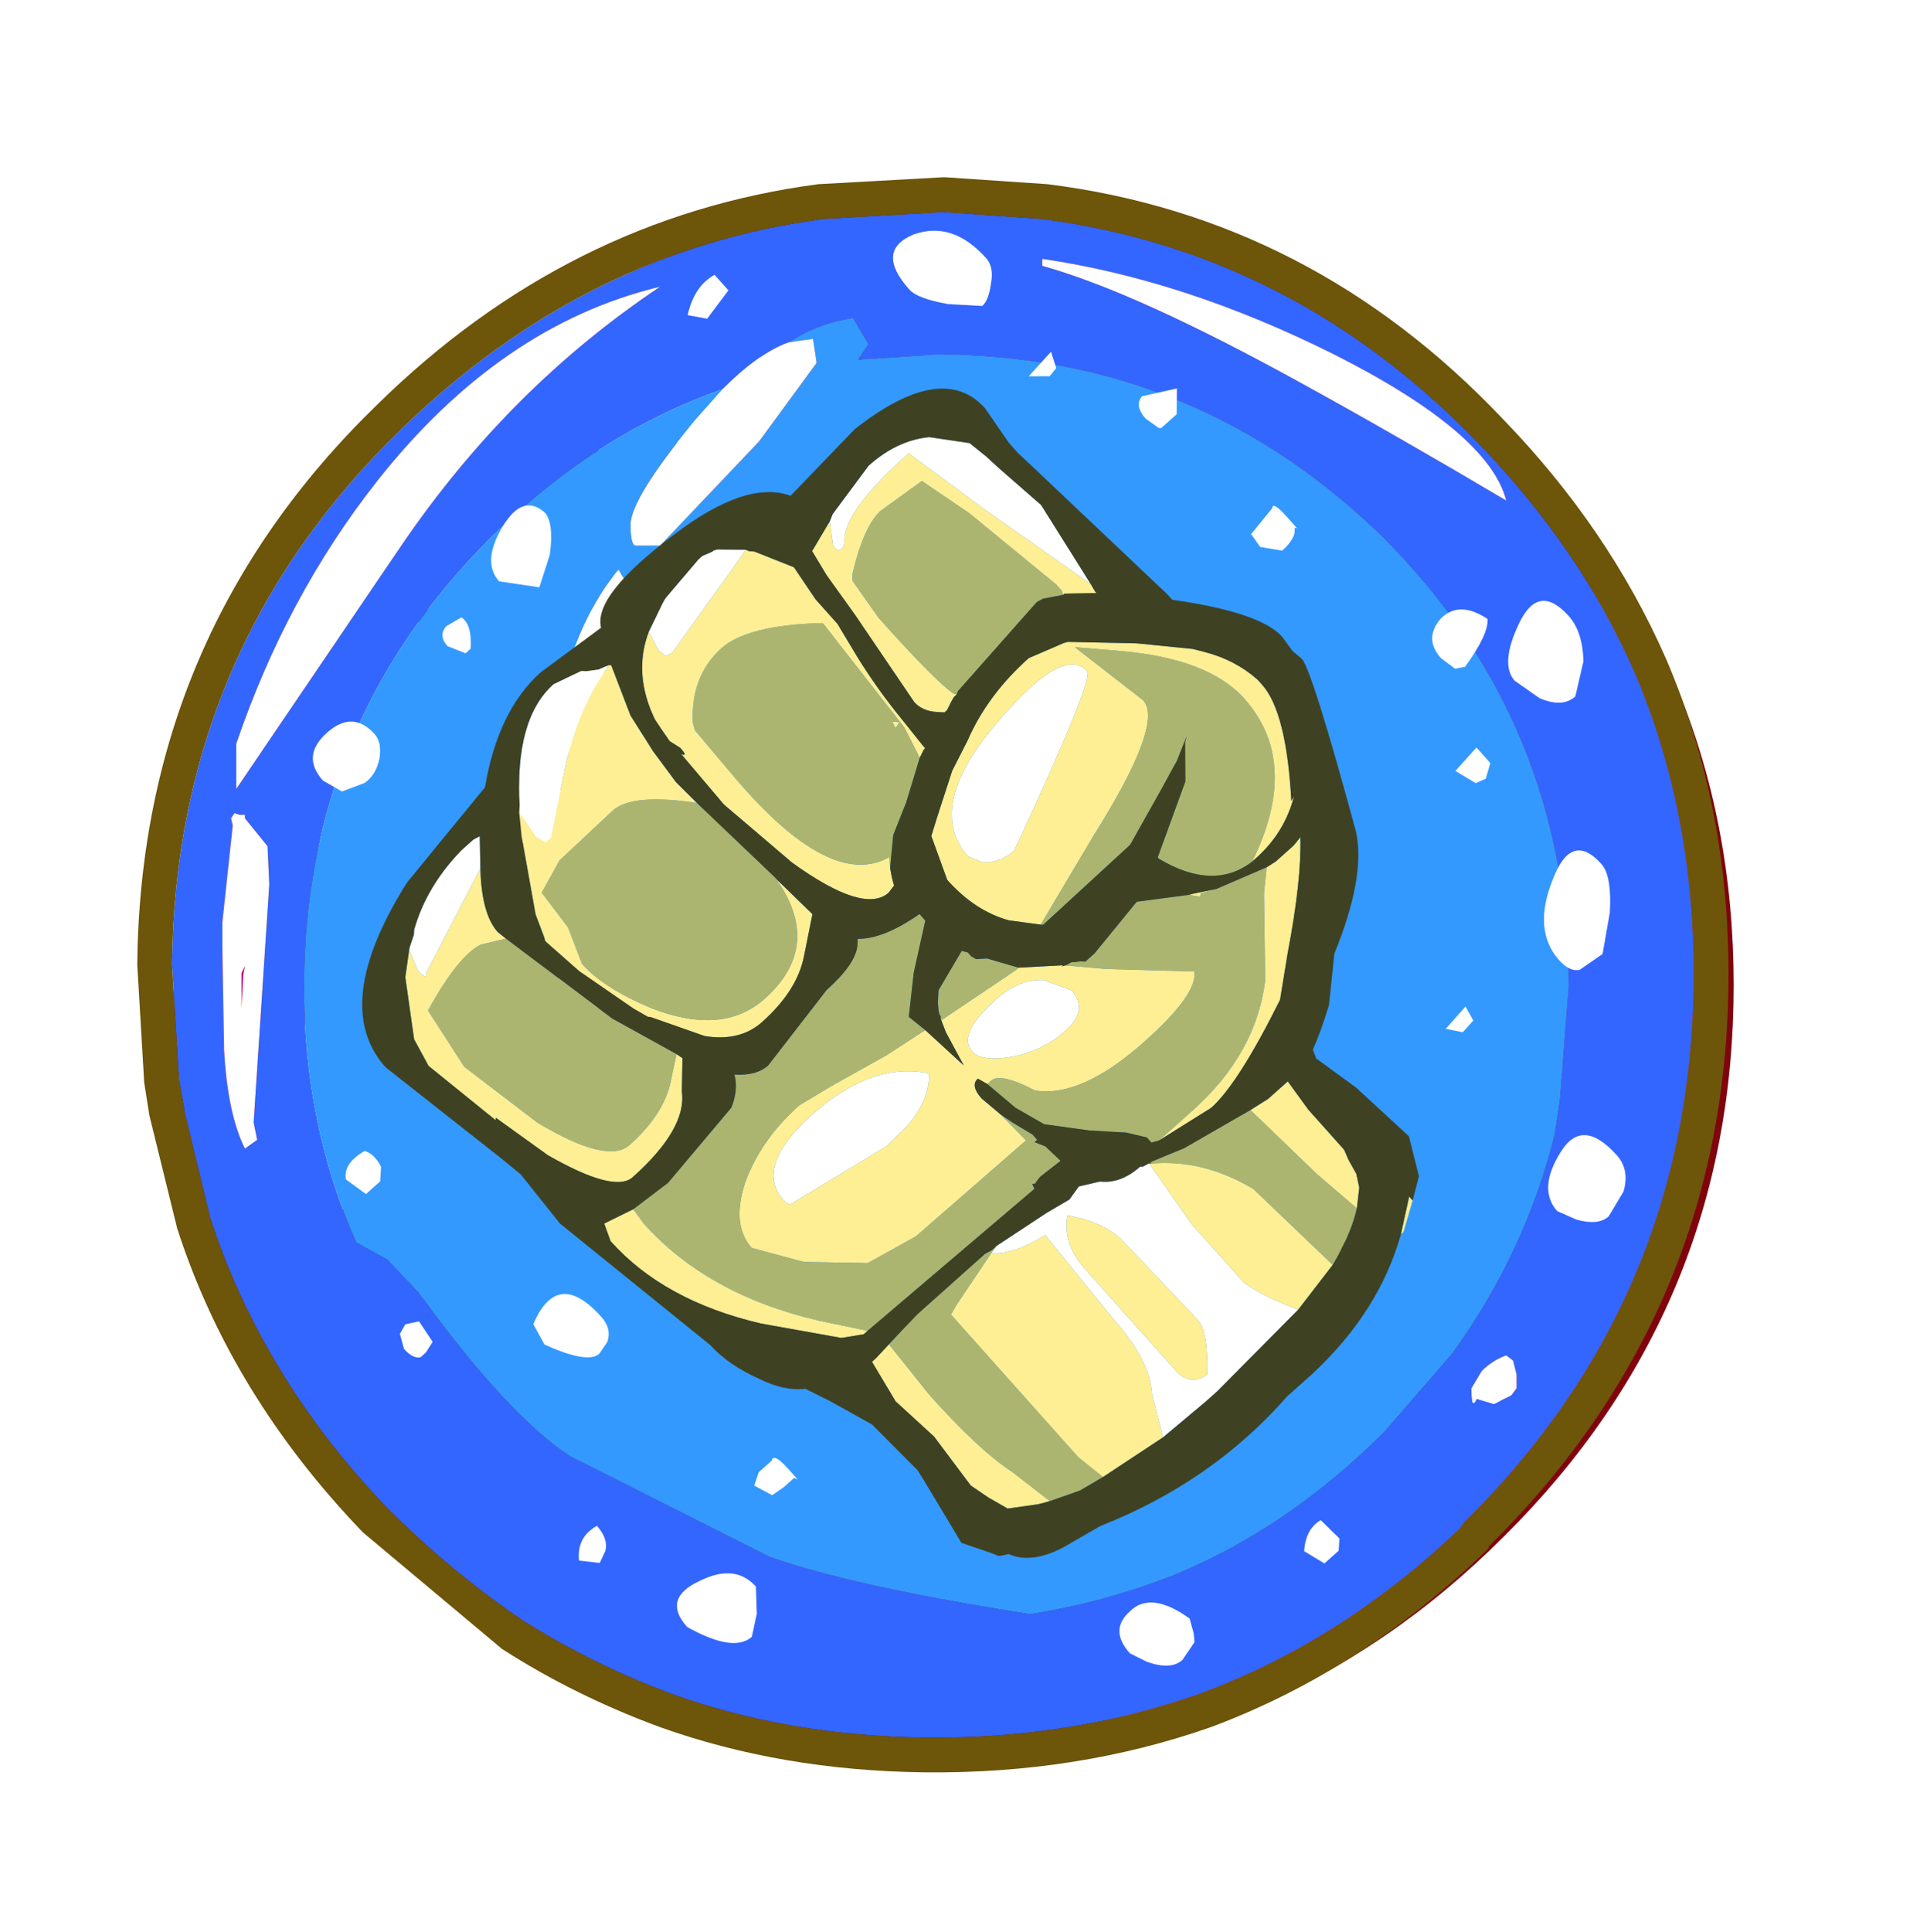 <?xml version="1.0" encoding="UTF-8" standalone="no"?>
<svg xmlns:ffdec="https://www.free-decompiler.com/flash" xmlns:xlink="http://www.w3.org/1999/xlink" ffdec:objectType="frame" height="55.6px" width="55.55px" xmlns="http://www.w3.org/2000/svg">
  <g transform="matrix(1.0, 0.0, 0.0, 1.0, 5.5, 6.4)">
    <use ffdec:characterId="251" height="44.9" transform="matrix(1.0, 0.0, 0.0, 1.0, -0.5, -0.5)" width="44.9" xlink:href="#shape0"/>
    <filter id="filter0">
      <feColorMatrix in="SourceGraphic" result="filterResult0" type="matrix" values="0 0 0 0 0.4,0 0 0 0 0.4,0 0 0 0 0.4,0 0 0 1 0"/>
      <feConvolveMatrix divisor="16.0" in="filterResult0" kernelMatrix="1 1 1 1 1 1 1 1 1 1 1 1 1 1 1 1" order="4 4" result="filterResult1"/>
      <feComposite in="SourceGraphic" in2="filterResult1" operator="over" result="filterResult2"/>
    </filter>
    <use ffdec:characterId="189" filter="url(#filter0)" height="51.0" transform="matrix(0.68, 0.0, 0.0, 0.68, 6.54, 4.66)" width="44.75" xlink:href="#sprite0"/>
    <use ffdec:characterId="252" height="45.9" transform="matrix(1.0, 0.0, 0.0, 1.0, -1.55, -1.3)" width="45.8" xlink:href="#shape2"/>
    <filter id="filter1">
      <feColorMatrix in="SourceGraphic" result="filterResult3" type="matrix" values="0 0 0 0 1.0,0 0 0 0 1.0,0 0 0 0 1.0,0 0 0 1 0"/>
      <feConvolveMatrix divisor="16.0" in="filterResult3" kernelMatrix="1 1 1 1 1 1 1 1 1 1 1 1 1 1 1 1" order="4 4" result="filterResult4"/>
      <feComposite in="SourceGraphic" in2="filterResult4" operator="over" result="filterResult5"/>
      <feColorMatrix in="filterResult5" result="filterResult6" type="matrix" values="1.291 -0.147 -0.144 0.0 0.0 -0.137 1.134 0.003 0.0 0.0 -0.024 -0.321 1.344 0.0 0.0 0.0 0.0 0.0 1.0 0.0"/>
    </filter>
    <use ffdec:characterId="254" filter="url(#filter1)" height="39.4" transform="matrix(0.746, -0.666, 0.666, 0.746, -5.519, 19.819)" width="39.35" xlink:href="#sprite1"/>
  </g>
  <defs>
    <g id="shape0" transform="matrix(1.0, 0.0, 0.0, 1.0, 0.5, 0.5)">
      <path d="M29.5 1.7 Q26.0 0.35 21.95 0.35 13.05 0.35 6.65 6.7 0.35 13.05 0.35 21.95 0.35 30.9 6.65 37.2 13.05 43.5 21.95 43.5 30.85 43.5 37.2 37.2 43.5 30.9 43.5 21.95 43.5 13.05 37.2 6.7 33.75 3.25 29.5 1.7 M21.95 44.4 Q12.65 44.4 6.05 37.8 -0.5 31.25 -0.5 21.95 -0.5 12.65 6.05 6.1 12.65 -0.5 21.95 -0.5 31.2 -0.5 37.8 6.1 44.4 12.65 44.4 21.95 44.4 31.25 37.8 37.8 31.2 44.4 21.95 44.4" fill="#81030d" fill-rule="evenodd" stroke="none"/>
      <path d="M18.05 42.55 L22.05 42.9 22.3 42.9 Q26.55 42.9 30.25 41.35 33.95 39.85 37.05 36.8 40.05 33.8 41.55 30.15 L43.1 22.2 43.1 21.8 Q43.1 19.7 42.7 17.8 41.6 11.7 36.95 7.05 30.7 0.75 22.05 0.75 13.35 0.75 7.15 7.05 1.0 13.2 1.0 21.8 1.0 30.6 7.15 36.7 11.85 41.4 18.05 42.55 M29.5 1.7 Q33.75 3.25 37.2 6.7 43.5 13.05 43.5 21.95 43.5 30.9 37.2 37.2 30.85 43.5 21.95 43.5 13.05 43.5 6.65 37.2 0.35 30.9 0.35 21.95 0.35 13.05 6.65 6.7 13.05 0.35 21.95 0.35 26.0 0.35 29.5 1.7" fill="#fc1224" fill-rule="evenodd" stroke="none"/>
      <path d="M42.7 17.8 Q41.5 12.0 37.05 7.55 30.85 1.45 22.3 1.45 13.8 1.45 7.65 7.55 1.6 13.6 1.6 22.2 1.6 30.75 7.65 36.8 12.2 41.3 18.05 42.55 11.85 41.4 7.15 36.7 1.0 30.6 1.0 21.8 1.0 13.2 7.15 7.05 13.35 0.75 22.05 0.75 30.7 0.75 36.95 7.05 41.6 11.7 42.7 17.8" fill="#c70312" fill-rule="evenodd" stroke="none"/>
      <path d="M42.7 17.8 Q43.1 19.7 43.1 21.8 L43.1 22.2 41.55 30.15 Q40.05 33.8 37.05 36.8 33.95 39.85 30.25 41.35 26.55 42.9 22.3 42.9 L22.05 42.9 18.05 42.55 Q12.2 41.3 7.65 36.8 1.6 30.75 1.6 22.2 1.6 13.6 7.65 7.55 13.8 1.45 22.3 1.45 30.85 1.45 37.05 7.55 41.5 12.0 42.7 17.8 M40.8 24.2 L40.9 21.8 Q40.9 13.9 35.35 8.3 29.7 2.75 21.85 2.75 18.65 2.75 15.85 3.65 L15.7 3.65 Q18.65 2.65 22.0 2.65 30.0 2.65 35.7 8.25 41.4 13.95 41.4 22.05 41.4 28.5 37.7 33.5 L37.6 33.3 36.05 34.6 Q38.35 32.05 39.6 29.05 L39.65 28.95 40.05 28.45 Q41.0 26.85 41.0 25.1 L40.8 24.2 M16.05 4.7 Q18.7 3.8 21.7 3.8 29.1 3.8 34.4 9.05 39.65 14.25 39.65 21.7 39.65 29.15 34.4 34.4 29.1 39.6 21.7 39.6 14.35 39.6 9.1 34.4 5.5 30.8 4.4 26.2 4.25 22.85 5.0 19.75 L4.9 21.8 Q4.9 28.85 9.9 33.75 14.85 38.8 21.85 38.8 28.85 38.8 33.8 33.75 38.8 28.85 38.8 21.8 38.8 14.75 33.8 9.8 28.85 4.9 21.85 4.9 14.85 4.9 9.9 9.8 L8.95 10.8 9.6 9.5 9.3 8.85 12.1 6.6 12.6 6.65 Q14.8 6.45 16.05 4.7 M13.1 4.8 Q10.55 6.1 8.35 8.3 2.75 13.9 2.75 21.8 2.75 29.8 8.35 35.3 13.9 40.95 21.85 40.95 L25.6 40.6 25.55 40.85 25.95 41.15 22.0 41.5 Q18.0 41.5 14.55 40.15 11.15 38.7 8.35 35.85 L8.25 35.75 Q4.9 32.4 3.55 28.25 L4.1 29.9 Q5.55 33.5 8.5 36.45 14.3 42.3 22.55 42.3 30.85 42.3 36.6 36.45 42.45 30.6 42.45 22.35 42.45 14.0 36.6 8.2 33.7 5.25 30.1 3.85 27.85 2.9 25.4 2.6 L22.2 2.35 Q18.5 2.35 15.3 3.55 L15.05 3.5 14.75 3.65 14.3 3.95 Q11.05 5.4 8.35 8.1 7.2 9.2 6.35 10.45 L8.25 8.25 Q10.65 5.9 13.5 4.5 L13.1 4.8 M27.7 40.1 L30.7 38.8 30.7 38.85 Q30.7 39.2 30.85 39.2 L31.25 39.2 Q29.15 40.35 26.9 40.95 L28.25 40.15 27.7 40.1" fill="#88020c" fill-rule="evenodd" stroke="none"/>
      <path d="M30.1 3.85 Q33.7 5.25 36.6 8.2 42.45 14.0 42.45 22.35 42.45 30.6 36.6 36.45 30.85 42.3 22.55 42.3 14.3 42.3 8.5 36.45 5.55 33.5 4.1 29.9 5.55 33.35 8.4 36.25 14.2 42.05 22.45 42.05 30.65 42.05 36.4 36.25 42.25 30.4 42.25 22.2 42.25 13.95 36.4 8.15 33.55 5.3 30.1 3.85 M18.15 12.75 Q19.5 12.2 21.1 12.2 24.6 12.2 27.05 14.7 29.6 17.1 29.6 20.65 29.6 24.15 27.05 26.65 24.6 29.05 21.1 29.05 17.65 29.05 15.2 26.65 12.7 24.15 12.7 20.65 12.7 17.8 14.35 15.7 L14.1 16.55 13.9 17.7 13.9 17.8 14.05 18.05 14.6 18.9 15.35 19.05 15.8 18.6 Q16.3 17.7 17.6 16.7 19.05 15.75 19.45 14.2 L19.4 14.15 19.3 13.8 19.15 13.3 18.95 13.15 Q18.65 12.8 18.15 12.75" fill="#fd5e69" fill-rule="evenodd" stroke="none"/>
      <path d="M25.4 2.6 Q27.85 2.9 30.1 3.85 33.55 5.3 36.4 8.15 42.25 13.95 42.25 22.2 42.25 30.4 36.4 36.25 30.65 42.05 22.45 42.05 14.2 42.05 8.4 36.25 5.55 33.35 4.1 29.9 L3.55 28.25 Q4.9 32.4 8.25 35.75 L8.35 35.85 Q11.15 38.7 14.55 40.15 18.05 41.65 22.2 41.65 L26.2 41.3 26.3 41.25 Q29.45 40.6 32.25 38.9 35.3 37.5 36.75 35.6 L37.55 34.2 Q41.8 29.0 41.8 22.05 41.8 13.8 36.0 8.1 31.45 3.5 25.4 2.6 M33.2 10.3 Q37.9 14.95 37.9 21.65 37.9 28.45 33.2 33.1 28.45 37.9 21.7 37.9 15.05 37.9 10.35 33.1 5.6 28.45 5.6 21.65 5.6 14.95 10.35 10.3 15.05 5.6 21.7 5.6 28.45 5.6 33.2 10.3 M32.45 11.05 Q28.1 6.65 21.9 6.65 15.65 6.65 11.25 11.05 6.85 15.35 6.85 21.6 6.85 27.85 11.25 32.2 15.65 36.65 21.9 36.65 28.1 36.65 32.45 32.2 36.85 27.85 36.85 21.6 36.85 15.35 32.45 11.05" fill="#cc0211" fill-rule="evenodd" stroke="none"/>
      <path d="M15.3 3.55 Q18.5 2.35 22.2 2.35 L25.4 2.6 Q31.45 3.5 36.0 8.1 41.8 13.8 41.8 22.05 41.8 29.0 37.55 34.2 L37.8 33.65 37.7 33.5 Q41.4 28.5 41.4 22.05 41.4 13.95 35.7 8.25 30.0 2.65 22.0 2.65 18.65 2.65 15.7 3.65 L15.3 3.55 M14.55 40.15 Q18.0 41.5 22.0 41.5 L25.95 41.15 26.2 41.3 22.2 41.65 Q18.05 41.65 14.55 40.15 M32.25 38.9 Q29.45 40.6 26.3 41.25 L26.9 40.95 Q29.15 40.35 31.25 39.2 L31.65 39.15 32.25 38.9 M8.95 10.8 L9.9 9.8 Q14.85 4.9 21.85 4.9 28.85 4.9 33.8 9.8 38.8 14.75 38.8 21.8 38.8 28.85 33.8 33.75 28.85 38.8 21.85 38.8 14.85 38.8 9.9 33.75 4.9 28.85 4.9 21.8 L5.0 19.75 Q6.05 15.45 8.7 11.6 L8.95 10.8 M33.2 10.3 Q28.45 5.6 21.7 5.6 15.05 5.6 10.35 10.3 5.6 14.95 5.6 21.65 5.6 28.45 10.35 33.1 15.05 37.9 21.7 37.9 28.45 37.9 33.2 33.1 37.9 28.45 37.9 21.65 37.9 14.95 33.2 10.3 M14.3 3.95 L13.5 4.5 Q10.65 5.9 8.25 8.25 L6.35 10.45 Q7.2 9.2 8.35 8.1 11.05 5.4 14.3 3.95" fill="#aa020f" fill-rule="evenodd" stroke="none"/>
      <path d="M40.8 24.2 L40.6 23.75 40.25 23.75 39.45 26.25 Q38.75 28.55 38.75 29.1 38.75 29.65 38.85 29.4 L39.25 29.4 39.6 29.05 Q38.35 32.05 36.05 34.6 L31.35 37.95 Q30.75 38.5 30.7 38.8 L27.7 40.1 26.2 40.15 25.6 40.6 21.85 40.95 Q13.9 40.95 8.35 35.3 2.75 29.8 2.75 21.8 2.75 13.9 8.35 8.3 10.55 6.1 13.1 4.8 L11.65 6.2 11.65 6.55 11.75 6.55 12.1 6.6 9.3 8.85 9.25 8.7 8.4 8.5 8.2 8.7 6.85 10.65 Q4.8 13.95 4.05 16.4 3.55 17.9 3.4 20.6 L3.25 23.65 Q3.45 26.0 4.35 28.4 L4.5 28.05 4.4 26.2 Q5.5 30.8 9.1 34.4 14.35 39.6 21.7 39.6 29.1 39.6 34.4 34.4 39.65 29.15 39.65 21.7 39.65 14.25 34.4 9.05 29.1 3.8 21.7 3.8 18.7 3.8 16.05 4.7 L16.4 4.05 16.35 3.75 15.85 3.65 Q18.65 2.75 21.85 2.75 29.7 2.75 35.35 8.3 40.9 13.9 40.9 21.8 L40.8 24.2" fill="#68020a" fill-rule="evenodd" stroke="none"/>
      <path d="M32.45 11.05 Q36.85 15.35 36.85 21.6 36.85 27.85 32.45 32.2 28.1 36.65 21.9 36.65 15.65 36.65 11.25 32.2 6.85 27.85 6.85 21.6 6.85 15.35 11.25 11.05 15.65 6.65 21.9 6.65 28.1 6.65 32.45 11.05 M31.85 11.85 Q27.75 7.75 22.05 7.75 16.2 7.75 12.05 11.85 7.95 15.85 7.95 21.7 7.95 27.55 12.05 31.6 16.2 35.8 22.05 35.8 27.75 35.8 31.85 31.6 35.95 27.55 35.95 21.7 35.95 15.85 31.85 11.85" fill="#f00214" fill-rule="evenodd" stroke="none"/>
      <path d="M34.3 21.4 Q34.3 16.15 30.55 12.45 26.9 8.8 21.65 8.8 16.45 8.8 12.7 12.45 9.0 16.15 9.0 21.4 9.0 26.7 12.7 30.35 16.45 34.1 21.65 34.1 26.9 34.1 30.55 30.35 34.3 26.7 34.3 21.4 M31.85 11.85 Q35.95 15.85 35.95 21.7 35.95 27.55 31.85 31.6 27.75 35.8 22.05 35.8 16.2 35.8 12.05 31.6 7.95 27.55 7.95 21.7 7.95 15.85 12.05 11.85 16.2 7.75 22.05 7.75 27.75 7.75 31.85 11.85" fill="#fd1526" fill-rule="evenodd" stroke="none"/>
      <path d="M14.35 15.7 Q12.7 17.8 12.7 20.65 12.7 24.15 15.2 26.65 17.65 29.05 21.1 29.05 24.6 29.05 27.05 26.65 29.6 24.15 29.6 20.65 29.6 17.1 27.05 14.7 24.6 12.2 21.1 12.2 19.5 12.2 18.15 12.75 L17.35 12.75 Q15.1 13.2 14.35 15.7 M34.3 21.4 Q34.3 26.7 30.55 30.35 26.9 34.1 21.65 34.1 16.45 34.1 12.7 30.35 9.0 26.7 9.0 21.4 9.0 16.15 12.7 12.45 16.45 8.8 21.65 8.8 26.9 8.8 30.55 12.45 34.3 16.15 34.3 21.4" fill="#fd3948" fill-rule="evenodd" stroke="none"/>
      <path d="M39.6 29.05 L39.25 29.4 38.85 29.4 Q38.75 29.65 38.75 29.1 38.75 28.55 39.45 26.25 L40.25 23.75 40.6 23.75 40.8 24.2 41.0 25.1 Q41.0 26.85 40.05 28.45 L39.65 28.95 39.6 29.05 M15.85 3.65 L16.35 3.75 16.4 4.05 16.05 4.7 Q14.8 6.45 12.6 6.65 L12.1 6.6 11.75 6.55 11.65 6.55 11.65 6.2 13.1 4.8 13.5 4.5 14.3 3.95 14.75 3.65 15.05 3.5 15.3 3.55 15.7 3.65 15.85 3.65 M4.4 26.2 L4.5 28.05 4.35 28.4 Q3.45 26.0 3.25 23.65 L3.4 20.6 Q3.55 17.9 4.05 16.4 4.8 13.95 6.85 10.65 L8.2 8.7 8.4 8.5 9.25 8.7 9.3 8.85 9.6 9.5 8.95 10.8 8.7 11.6 Q6.05 15.45 5.0 19.75 4.25 22.85 4.4 26.2 M25.6 40.6 L26.2 40.15 27.7 40.1 28.25 40.15 26.9 40.95 26.3 41.25 26.2 41.3 25.95 41.15 25.55 40.85 25.6 40.6 M30.7 38.8 Q30.75 38.5 31.35 37.95 L36.05 34.6 37.6 33.3 37.7 33.5 37.8 33.65 37.55 34.2 36.75 35.6 Q35.3 37.5 32.25 38.9 L31.65 39.15 31.25 39.2 30.85 39.2 Q30.7 39.2 30.7 38.85 L30.7 38.8" fill="#ffffff" fill-rule="evenodd" stroke="none"/>
      <path d="M14.35 15.7 Q15.1 13.2 17.35 12.75 L18.15 12.75 Q18.65 12.8 18.95 13.15 L19.15 13.3 19.3 13.8 19.4 14.15 19.45 14.2 Q19.05 15.75 17.6 16.7 16.3 17.7 15.8 18.6 L15.35 19.05 14.6 18.9 14.05 18.05 13.9 17.8 13.9 17.7 14.1 16.55 14.35 15.7" fill="#ffeced" fill-rule="evenodd" stroke="none"/>
    </g>
    <g id="sprite0" transform="matrix(1.0, 0.0, 0.0, 1.0, 0.75, 0.5)">
      <use ffdec:characterId="188" height="51.0" transform="matrix(1.0, 0.0, 0.0, 1.0, -0.75, -0.5)" width="44.75" xlink:href="#shape1"/>
    </g>
    <g id="shape1" transform="matrix(1.0, 0.0, 0.0, 1.0, 0.75, 0.5)">
      <path d="M11.4 29.3 L11.8 30.25 11.2 29.45 11.35 29.35 11.4 29.3 M11.0 29.1 L11.05 29.1 11.0 29.1" fill="#00b9b9" fill-rule="evenodd" stroke="none"/>
      <path d="M21.55 0.55 L21.9 0.8 21.9 1.2 21.85 1.25 21.75 1.35 21.55 1.3 21.55 1.25 19.5 2.65 18.15 3.45 Q18.65 2.55 19.6 1.85 L21.4 0.6 21.55 0.55 M22.1 43.05 L22.4 43.25 22.6 42.9 22.65 42.9 22.8 42.95 22.85 43.0 22.4 43.45 21.8 43.7 21.6 43.65 Q21.55 43.4 21.75 43.3 L22.1 43.05 M30.15 34.3 L31.55 32.3 33.65 28.05 35.5 23.8 Q37.15 19.1 37.9 14.35 L37.95 14.05 37.9 15.85 36.7 20.25 36.2 22.6 36.2 22.65 36.25 22.7 36.3 22.85 36.35 22.9 33.6 29.25 Q32.4 32.2 30.15 34.3 M4.6 7.5 Q4.95 7.75 4.6 7.75 4.3 7.8 4.55 7.55 L4.6 7.5 M4.35 7.55 L4.55 7.85 4.6 7.85 4.6 8.0 4.6 8.15 4.5 8.3 4.4 8.3 4.25 8.2 4.25 8.1 3.85 8.1 3.3 8.6 2.9 8.55 Q2.85 8.3 3.05 8.25 L3.45 7.95 Q3.2 7.65 3.65 7.45 L4.15 7.2 Q4.35 7.3 4.35 7.55 M1.45 10.35 L1.45 10.6 1.45 10.95 1.45 11.0 1.55 11.05 1.65 11.15 Q1.5 12.35 1.75 13.6 L2.25 16.25 2.15 16.65 Q1.8 16.65 1.8 16.2 L1.6 15.65 1.5 15.5 1.45 15.25 1.45 15.05 1.35 14.9 1.35 15.05 1.4 15.25 1.3 15.4 Q0.75 14.35 0.55 12.9 L0.4 9.9 Q0.4 9.7 0.55 9.65 L0.85 9.9 1.25 10.0 1.35 10.0 1.45 10.35 M17.15 45.1 L18.55 46.45 18.55 46.55 18.4 46.65 18.05 46.7 17.95 46.75 16.6 45.55 15.5 44.4 Q15.4 44.25 15.6 44.2 16.45 44.45 17.15 45.1 M20.0 47.3 L20.55 47.95 20.55 48.05 Q20.15 48.15 19.65 47.7 19.2 47.3 19.25 46.9 L19.3 46.8 20.0 47.3" fill="#cccccc" fill-rule="evenodd" stroke="none"/>
      <path d="M9.5 26.0 Q8.95 25.0 8.55 23.8 L8.2 22.75 Q7.45 21.1 7.25 19.7 L6.85 18.8 Q6.35 17.45 6.65 16.15 L5.95 14.85 5.5 13.5 8.1 13.15 Q11.2 12.7 12.9 10.5 L14.55 10.05 16.35 8.5 Q18.9 7.95 20.3 6.2 L21.5 5.45 22.05 5.5 Q22.7 6.7 24.8 7.8 L31.85 11.45 Q35.1 13.05 38.05 13.15 L38.0 13.45 37.95 13.75 37.95 14.05 37.9 14.35 Q37.15 19.1 35.5 23.8 L33.65 28.05 31.55 32.3 30.15 34.3 30.15 34.35 Q28.45 36.55 26.35 38.35 23.9 40.5 22.6 42.9 L22.4 43.25 22.1 43.05 Q17.15 39.7 13.75 34.05 L11.8 30.25 11.4 29.3 Q11.75 28.9 11.5 28.4 L11.3 28.1 11.2 27.85 Q10.95 27.1 10.4 27.2 L10.35 27.1 9.95 26.55 9.6 25.95 9.5 26.0" fill="url(#gradient0)" fill-rule="evenodd" stroke="none"/>
      <path d="M9.5 26.0 L9.6 25.95 9.95 26.55 10.35 27.1 10.4 27.2 Q10.95 27.1 11.2 27.85 L11.3 28.1 11.5 28.4 Q11.75 28.9 11.4 29.3 L11.35 29.35 11.2 29.45 10.9 29.25 Q10.65 29.0 11.0 29.1 10.45 28.75 10.2 27.9 L9.5 26.1 9.5 26.0 M11.0 29.1 L11.05 29.1 11.0 29.1" fill="#00acac" fill-rule="evenodd" stroke="none"/>
      <path d="M38.75 13.3 Q39.2 14.05 39.15 14.65 L39.15 14.75 Q38.95 15.5 37.7 15.9 L38.2 16.4 38.35 16.6 Q37.45 20.65 35.95 24.6 36.2 27.0 34.3 30.2 31.1 35.5 27.15 40.4 L24.65 43.15 24.15 43.05 23.05 42.7 22.4 42.9 22.2 42.9 22.1 43.0 20.25 41.95 Q18.65 41.65 16.7 38.7 L16.2 37.95 Q14.4 35.6 13.55 33.35 L13.15 34.05 Q12.55 35.25 11.55 34.45 L11.75 33.9 10.6 35.75 10.85 33.35 Q10.2 30.75 12.4 28.0 17.25 21.85 24.2 17.9 29.35 15.0 35.15 13.9 L36.15 13.95 38.75 13.3 M28.95 30.25 L29.2 29.95 Q29.15 29.9 29.05 30.0 L28.95 30.25" fill="#009595" fill-rule="evenodd" stroke="none"/>
      <path d="M11.45 28.9 L11.45 28.95 11.25 29.0 11.0 28.85 10.85 28.7 Q10.65 28.4 10.75 28.2 L10.75 28.05 10.85 28.0 11.0 27.95 11.4 28.3 11.45 28.9" fill="#00acac" fill-rule="evenodd" stroke="none"/>
      <path d="M36.65 12.85 L36.95 12.85 36.9 13.35 37.1 13.3 Q37.4 21.55 33.05 29.9 29.35 36.95 23.3 41.05 L20.9 42.7 Q20.45 43.0 20.15 42.55 L20.4 42.35 20.15 42.25 Q26.75 35.3 31.0 26.45 L31.25 25.95 Q33.05 22.05 33.9 17.9 L34.55 12.5 Q34.6 11.9 35.15 11.8 35.85 11.8 35.85 12.45 35.9 13.15 36.65 12.85" fill="#007575" fill-opacity="0.6" fill-rule="evenodd" stroke="none"/>
      <path d="M31.5 11.05 Q31.55 10.7 31.9 10.6 L31.9 11.9 31.95 12.1 31.9 12.2 Q31.75 19.25 28.0 26.45 25.4 31.4 21.7 35.35 L19.25 37.7 17.25 39.35 16.8 39.25 17.15 38.85 16.5 39.05 17.4 38.05 17.35 37.95 16.9 38.15 Q16.3 38.05 16.2 37.55 L16.05 36.85 15.95 36.85 15.9 36.8 16.0 36.6 15.95 36.45 15.65 36.35 15.05 37.0 Q14.75 37.35 14.4 37.15 L14.2 37.25 13.8 37.15 15.0 35.65 15.0 35.4 13.05 36.55 12.9 36.35 Q16.2 32.85 18.65 28.6 20.25 24.6 21.3 20.25 L21.4 19.85 21.5 18.35 21.85 5.0 21.85 4.95 Q21.85 4.65 22.15 4.65 L22.45 5.5 22.4 4.7 Q22.35 4.4 22.7 4.35 L22.75 4.55 23.05 4.35 23.7 7.2 Q24.15 6.55 24.9 6.8 25.4 6.9 25.8 6.55 L26.0 6.45 Q27.0 8.0 28.7 9.2 30.15 10.2 31.45 11.4 L31.5 11.05" fill="#007171" fill-opacity="0.6" fill-rule="evenodd" stroke="none"/>
      <path d="M36.2 13.65 L36.3 13.55 Q35.15 21.15 31.85 28.2 28.55 35.2 22.85 40.7 L22.2 40.85 25.7 37.05 Q29.2 31.9 31.95 25.95 34.5 20.3 35.25 14.15 L35.3 14.05 35.3 13.6 Q35.35 13.3 35.6 13.35 35.65 13.8 35.8 13.6 36.0 13.25 36.15 13.5 L36.2 13.6 36.2 13.65" fill="url(#gradient1)" fill-rule="evenodd" stroke="none"/>
      <path d="M22.05 10.75 L22.1 10.7 21.9 10.8 22.05 10.75 M25.8 8.85 L26.55 8.5 26.9 8.55 27.05 8.6 Q29.05 10.25 31.65 11.15 L36.65 12.9 37.0 13.2 Q37.35 13.6 36.6 13.7 28.55 14.85 21.9 19.25 15.55 23.5 11.0 29.65 10.4 29.2 10.8 28.6 9.0 26.65 9.0 24.6 L9.55 26.0 9.0 24.35 8.8 23.8 9.0 23.35 9.1 23.25 8.6 23.4 Q8.75 22.9 8.45 22.7 L8.1 22.4 7.85 22.15 7.5 22.1 8.05 21.4 Q10.65 17.75 14.4 14.95 19.25 11.35 24.75 8.65 25.25 8.4 25.8 8.25 L26.0 8.15 26.0 8.2 26.55 8.1 25.95 8.45 25.8 8.85" fill="url(#gradient2)" fill-rule="evenodd" stroke="none"/>
      <path d="M21.1 39.75 L21.45 40.15 20.0 38.85 21.1 39.75 M8.3 13.0 L8.3 13.1 8.2 13.15 8.2 13.1 8.3 13.0 M11.9 27.0 L12.2 27.55 12.35 27.95 12.05 27.35 11.9 27.0 M10.05 22.1 L10.1 22.45 9.65 20.9 10.05 22.1" fill="#ccffff" fill-opacity="0.498" fill-rule="evenodd" stroke="none"/>
      <path d="M20.0 38.85 L19.25 38.15 19.0 37.9 18.95 37.9 Q13.95 33.1 11.2 26.1 8.75 19.95 7.6 13.5 L7.6 13.35 Q7.6 13.1 7.75 13.05 L7.65 12.4 7.9 12.35 7.95 12.5 8.85 12.15 10.0 11.65 10.35 12.8 10.4 12.6 Q10.55 12.2 10.8 12.1 L11.0 12.15 11.1 12.05 11.1 11.9 Q11.15 11.6 11.45 11.6 L11.45 11.8 11.7 11.6 11.75 11.8 12.0 11.7 12.1 11.65 12.25 11.7 12.65 10.85 12.75 10.75 12.85 11.45 13.0 11.2 13.05 11.2 13.05 10.9 Q13.1 10.65 13.35 10.7 L13.4 11.4 13.4 12.1 Q13.6 16.85 14.25 21.4 15.0 26.5 16.9 31.35 L16.95 31.8 16.7 31.35 Q18.5 35.35 20.95 39.0 L21.05 39.15 21.25 39.4 21.45 39.8 21.35 39.75 21.35 39.85 21.25 39.8 21.3 39.9 21.1 39.75 20.0 38.85 M8.3 13.0 L8.35 12.9 8.0 12.7 8.1 13.2 8.15 13.25 8.15 12.9 8.2 13.1 8.2 13.15 8.3 13.1 8.3 13.0 M10.05 22.1 L9.65 20.9 10.1 22.45 10.05 22.1 M11.9 27.0 L12.05 27.35 12.35 27.95 12.2 27.55 11.9 27.0" fill="url(#gradient3)" fill-rule="evenodd" stroke="none"/>
      <path d="M21.3 4.8 L21.7 5.15 22.1 4.8 22.4 4.9 Q22.75 5.05 22.6 5.3 L22.5 5.4 Q23.3 5.55 22.9 6.25 L22.8 6.4 25.9 8.4 Q29.9 11.15 34.7 12.15 37.85 12.85 37.2 14.85 L36.85 14.85 37.35 15.25 37.2 15.35 Q34.35 15.1 31.5 13.95 26.8 12.1 22.65 9.15 L21.7 8.35 20.75 9.15 Q16.6 12.1 11.9 13.95 9.05 15.1 6.2 15.35 L6.05 15.25 6.55 14.85 6.2 14.85 Q5.55 12.85 8.7 12.15 13.5 11.15 17.5 8.4 L20.6 6.4 20.5 6.25 Q20.1 5.55 20.9 5.4 L20.8 5.3 Q20.65 5.05 21.0 4.9 L21.3 4.8" fill="#007e7e" fill-opacity="0.6" fill-rule="evenodd" stroke="none"/>
      <path d="M41.0 8.35 L41.8 8.8 Q43.1 9.6 43.05 11.25 L42.6 11.6 42.55 11.5 42.5 11.4 42.65 11.3 42.9 11.1 42.95 10.85 43.0 10.75 42.85 10.55 42.8 10.55 42.45 10.25 42.2 10.2 42.2 10.15 42.2 10.2 37.9 8.75 39.2 8.95 39.8 9.25 Q41.1 9.8 41.85 9.05 L41.65 8.85 41.1 8.6 41.0 8.35 M42.5 13.65 Q42.95 18.15 40.9 23.5 37.6 32.25 32.65 40.45 L29.35 45.25 29.05 45.3 28.8 45.3 28.15 45.15 23.8 48.45 23.2 48.8 26.1 46.25 Q31.3 42.45 34.75 36.6 40.5 26.8 42.25 15.5 L42.4 14.7 42.45 14.0 42.5 13.65 M21.95 48.95 L21.4 49.05 21.35 49.05 21.65 46.85 21.35 44.95 21.15 44.9 20.9 44.9 20.75 44.9 20.5 45.0 20.45 45.0 14.6 38.2 Q8.55 30.85 6.3 21.65 L6.3 21.55 6.3 21.5 6.4 21.45 6.95 23.75 Q7.35 25.4 8.3 26.25 L8.4 26.5 8.3 26.6 8.25 26.8 8.5 26.75 9.7 29.5 Q11.2 32.9 13.25 35.85 13.4 36.9 14.5 38.0 L16.1 39.55 17.8 41.5 Q19.2 43.0 20.7 43.9 21.0 44.45 21.55 44.6 L21.6 44.45 21.65 44.1 21.7 44.05 21.7 43.95 21.65 43.6 21.55 43.45 Q21.7 43.25 21.3 43.2 L21.05 42.85 19.65 41.9 19.55 41.95 19.65 42.1 Q16.7 39.15 14.25 35.45 12.55 32.8 11.2 30.05 9.6 26.8 8.3 23.45 L8.1 22.65 8.0 22.2 8.2 22.75 8.55 23.8 Q9.45 26.45 11.0 28.3 12.1 31.3 13.75 34.05 17.25 39.85 22.4 43.25 23.7 40.65 26.35 38.35 29.4 35.7 31.55 32.3 L33.65 28.05 35.2 24.45 35.3 24.5 35.8 24.55 35.55 25.2 Q31.9 36.45 23.1 44.2 L22.35 45.0 21.6 45.65 21.75 46.45 21.8 47.5 21.65 48.6 21.65 48.7 21.9 48.9 21.95 48.95 M20.55 48.95 Q19.1 48.65 18.0 46.8 L17.95 46.7 Q19.05 47.4 20.3 48.0 20.3 48.6 20.55 48.95 M15.55 45.0 L15.3 45.0 14.35 43.95 15.55 45.0 M6.9 6.6 Q7.35 6.3 7.75 6.15 L7.9 6.25 6.9 6.6 M9.95 5.65 Q12.5 4.7 15.35 4.0 L16.4 3.75 16.05 3.9 10.9 6.6 9.85 7.0 9.25 7.25 10.6 5.95 10.5 5.85 9.95 5.65 M21.3 1.15 L21.35 1.1 21.35 1.25 21.3 1.15 M22.6 0.8 L22.7 0.75 25.2 2.0 26.15 2.8 31.9 4.8 35.0 6.05 32.75 5.25 32.75 5.3 32.45 5.35 32.4 5.35 31.65 5.1 31.65 5.15 31.45 5.15 31.4 5.2 31.2 5.3 31.1 5.5 31.2 5.85 27.25 3.8 Q25.45 2.65 23.8 1.85 L22.8 1.25 22.6 0.8 M33.5 12.2 L31.85 11.45 24.8 7.8 Q22.7 6.7 22.05 5.5 L21.5 5.45 20.3 6.2 Q19.25 7.5 17.5 8.15 L18.8 7.35 Q20.25 6.4 20.75 5.4 L20.9 5.4 21.6 4.5 22.0 5.05 22.95 5.95 23.8 6.55 23.95 6.65 26.1 8.15 27.5 9.05 29.3 10.05 33.5 12.2 M15.95 9.0 L14.55 10.05 12.9 10.5 Q11.2 12.7 8.1 13.15 L5.5 13.5 5.95 14.85 6.65 16.15 Q6.35 17.45 6.85 18.8 L7.25 19.7 7.45 20.7 6.8 19.2 6.65 18.65 6.3 16.8 6.2 16.2 6.15 16.05 Q5.95 14.8 5.4 13.8 L5.35 13.95 5.3 13.5 5.25 13.8 5.1 13.5 5.05 13.55 5.1 14.65 5.1 14.9 5.15 15.3 5.35 16.9 5.4 17.25 5.85 18.95 5.9 19.2 6.0 19.5 6.2 20.5 6.3 20.8 6.1 20.85 3.85 13.0 Q7.05 13.3 10.2 11.75 L13.2 10.25 13.85 10.0 15.95 9.0 M20.4 2.75 L20.5 2.7 20.5 3.5 20.55 4.35 Q18.3 6.25 15.75 7.75 L15.55 7.8 15.3 7.75 15.35 7.5 15.6 7.05 16.25 6.1 16.4 5.9 17.05 4.95 17.6 4.6 18.15 4.3 Q19.25 3.75 19.9 3.05 L20.4 2.75 M38.0 13.65 L38.0 13.45 38.05 13.35 39.0 13.25 39.05 13.3 38.3 16.2 38.2 13.85 38.15 13.75 38.0 13.75 38.0 13.65 M35.95 24.1 Q36.0 23.1 36.4 22.1 L37.05 19.9 37.15 19.7 37.4 19.3 35.95 24.1 M1.9 11.1 L1.9 11.05 Q4.0 10.95 6.2 10.15 L6.8 9.95 6.85 10.05 Q7.5 10.2 7.05 10.65 L5.85 12.05 5.85 12.1 3.4 12.8 3.45 12.95 3.85 13.0 Q3.45 13.05 3.5 13.4 3.95 18.7 5.45 23.7 L4.9 24.6 Q3.45 19.95 2.8 15.05 L1.9 11.1 M11.95 8.05 L11.95 8.45 11.95 8.65 11.85 8.75 10.9 10.2 9.65 10.75 9.5 10.6 9.25 10.55 9.55 9.95 Q10.1 8.9 10.95 8.25 L11.95 8.05 M6.15 21.05 L6.35 21.05 6.35 21.2 6.4 21.3 6.25 21.4 6.15 21.05 M6.15 20.9 L6.3 20.9 6.15 21.0 6.15 20.9 M11.35 36.25 L11.1 36.6 10.9 37.5 9.7 35.55 7.65 31.65 8.25 30.9 Q9.6 33.75 11.35 36.25 M13.95 41.6 L14.35 40.4 15.15 41.35 Q17.35 43.7 19.65 45.35 L20.25 46.1 20.3 47.65 Q16.75 44.95 13.95 41.6 M7.05 28.65 L6.7 29.5 6.05 27.9 6.6 27.0 7.1 28.35 7.2 28.55 7.05 28.65" fill="#cccccc" fill-rule="evenodd" stroke="none"/>
      <path d="M37.9 8.75 L42.2 10.2 42.2 10.15 42.2 10.2 42.45 10.25 42.8 10.55 42.3 10.7 42.5 12.2 42.5 13.65 42.45 14.0 42.4 14.7 42.25 15.5 Q40.5 26.8 34.75 36.6 31.3 42.45 26.1 46.25 L22.5 48.5 22.4 48.85 22.25 48.65 22.0 48.75 21.85 48.5 21.8 48.05 21.85 47.85 21.9 47.85 21.8 47.5 21.75 46.45 Q21.85 45.7 22.35 45.0 L23.1 44.2 Q31.9 36.45 35.55 25.2 L35.8 24.55 35.95 24.1 37.4 19.3 38.3 16.2 39.05 13.3 39.1 13.25 39.0 13.25 38.05 13.35 37.95 13.35 Q36.25 13.35 34.35 12.55 L33.5 12.2 29.3 10.05 26.1 8.15 23.95 6.65 23.8 6.55 Q22.4 5.45 21.75 4.05 L21.7 3.95 21.4 2.5 21.35 1.25 21.35 1.1 21.35 0.95 21.45 0.8 21.6 0.75 21.85 0.65 22.8 1.25 23.8 1.85 Q25.45 2.65 27.25 3.8 L31.2 5.85 31.8 6.15 Q34.75 7.6 37.9 8.75 M41.85 10.8 L41.95 11.0 42.0 10.75 41.85 10.8 M41.35 11.5 L41.15 11.45 Q40.45 11.25 40.3 10.9 38.35 10.85 36.2 10.0 L32.4 8.25 32.15 8.7 31.45 9.5 Q34.95 11.15 38.6 12.4 L38.85 12.3 39.3 12.45 39.3 12.3 39.4 12.25 39.5 12.45 39.9 12.55 40.05 12.6 40.25 13.4 39.95 15.1 39.85 15.35 39.45 17.25 38.05 21.95 37.45 24.0 39.15 22.35 41.7 12.35 41.35 11.5 M31.3 9.4 L31.3 9.2 31.1 9.3 31.3 9.4 M22.75 2.95 L22.75 3.3 22.75 3.5 22.8 3.85 Q25.1 5.8 27.65 7.4 L27.8 7.25 28.6 6.3 28.65 6.25 28.5 6.15 22.75 2.6 22.75 2.95 M39.75 13.05 L39.7 13.05 39.7 13.1 39.8 13.45 39.75 13.05 M6.65 18.65 L6.8 19.2 6.7 18.95 6.65 18.65 M8.3 26.25 L8.55 26.45 8.65 26.4 8.95 26.3 8.85 26.15 8.3 23.45 Q9.6 26.8 11.2 30.05 12.55 32.8 14.25 35.45 16.7 39.15 19.65 42.1 L19.55 41.95 19.65 41.9 21.05 42.85 21.3 43.2 Q21.7 43.25 21.55 43.45 L21.65 43.6 21.7 43.95 21.7 44.05 21.65 44.1 21.6 44.45 21.55 44.6 Q21.0 44.45 20.7 43.9 19.2 43.0 17.8 41.5 L16.1 39.55 14.5 38.0 Q13.4 36.9 13.25 35.85 11.2 32.9 9.7 29.5 L8.5 26.75 8.25 26.8 8.3 26.6 8.4 26.5 8.3 26.25 M8.95 26.45 L8.75 26.6 9.0 26.95 8.95 26.7 9.0 26.7 9.0 26.4 8.95 26.45 M28.65 40.15 Q26.2 43.25 23.05 45.85 L22.75 46.5 22.7 47.3 Q30.25 41.95 34.55 34.25 32.6 36.75 29.9 38.55 L28.65 40.15" fill="#959595" fill-rule="evenodd" stroke="none"/>
      <path d="M7.45 20.7 L8.0 22.2 8.1 22.65 8.3 23.45 8.85 26.15 8.95 26.3 8.65 26.4 8.55 26.45 8.3 26.25 Q7.35 25.4 6.95 23.75 L6.4 21.45 6.8 21.25 Q7.25 21.1 7.1 20.7 L7.05 20.7 7.05 20.6 6.9 20.15 6.85 20.0 6.7 18.95 6.8 19.2 7.45 20.7 M35.2 24.45 L35.1 24.3 36.9 18.95 37.05 18.45 Q36.95 17.45 37.2 16.25 L37.75 13.45 37.95 13.35 38.0 13.65 38.0 13.75 38.15 13.75 38.2 13.85 38.3 16.2 37.4 19.3 37.15 19.7 37.05 19.9 36.4 22.1 Q36.0 23.1 35.95 24.1 L35.8 24.55 35.3 24.5 35.2 24.45 M6.3 20.8 L6.2 20.5 6.0 19.5 5.9 19.2 5.85 18.95 6.05 19.4 6.05 19.45 6.05 19.55 6.1 19.65 6.1 19.75 6.25 20.2 6.35 20.35 6.35 20.55 6.4 20.75 6.3 20.8 M5.25 13.8 L5.3 13.5 5.35 13.95 5.4 13.8 Q5.95 14.8 6.15 16.05 L6.2 16.2 5.65 14.6 5.6 14.5 5.4 14.0 5.35 13.95 5.25 13.8 M6.35 21.05 L6.5 21.05 Q6.3 21.15 6.6 21.15 L6.4 21.3 6.35 21.2 6.35 21.05 M8.95 26.45 L9.0 26.4 9.0 26.7 8.95 26.7 9.0 26.95 8.75 26.6 8.95 26.45" fill="#7e7e7e" fill-rule="evenodd" stroke="none"/>
      <path d="M6.1 20.85 L6.3 20.8 6.4 20.75 6.35 20.55 6.35 20.35 6.25 20.2 6.1 19.75 6.1 19.65 6.05 19.55 6.05 19.45 6.05 19.4 5.85 18.95 5.4 17.25 5.35 16.9 5.15 15.3 Q5.25 15.65 5.7 15.7 L5.75 15.6 5.65 14.65 5.65 14.6 6.2 16.2 6.3 16.8 6.65 18.65 6.7 18.95 6.85 20.0 6.9 20.15 7.05 20.6 7.05 20.7 7.1 20.7 Q7.25 21.1 6.8 21.25 L6.4 21.45 6.3 21.5 6.3 21.55 6.25 21.4 6.4 21.3 6.6 21.15 Q6.3 21.15 6.5 21.05 L6.35 21.05 6.15 21.05 6.15 21.0 6.3 20.9 6.15 20.9 6.1 20.85 M5.1 14.65 L5.05 13.55 5.1 13.5 5.25 13.8 5.35 13.95 5.4 14.0 5.3 13.9 Q5.15 13.85 5.1 14.0 L5.1 14.65" fill="#5d5d5d" fill-rule="evenodd" stroke="none"/>
      <path d="M5.15 15.3 L5.1 14.9 5.1 14.65 5.1 14.0 Q5.15 13.85 5.3 13.9 L5.4 14.0 5.6 14.5 5.65 14.6 5.65 14.65 5.75 15.6 5.7 15.7 Q5.25 15.65 5.15 15.3" fill="#525252" fill-rule="evenodd" stroke="none"/>
      <path d="M35.0 6.05 L37.1 6.45 Q38.55 6.65 39.7 7.4 38.2 6.9 36.7 6.55 L32.4 5.35 32.45 5.35 32.75 5.3 32.75 5.25 35.0 6.05" fill="#717171" fill-rule="evenodd" stroke="none"/>
      <path d="M41.0 8.35 L41.1 8.6 41.65 8.85 41.85 9.05 Q41.1 9.8 39.8 9.25 L39.2 8.95 37.9 8.75 Q34.75 7.6 31.8 6.15 L31.2 5.85 31.1 5.5 31.2 5.3 31.4 5.2 31.45 5.15 31.65 5.15 31.65 5.1 32.4 5.35 36.7 6.55 Q38.2 6.9 39.7 7.4 L39.75 7.4 Q40.6 7.7 41.0 8.35" fill="#4d4d4d" fill-rule="evenodd" stroke="none"/>
      <path d="M42.8 10.55 L42.85 10.55 43.0 10.75 42.95 10.85 42.9 11.1 42.65 11.3 42.5 11.4 42.55 11.5 42.6 11.6 42.6 11.85 42.6 11.95 42.55 12.05 42.5 12.2 42.3 10.7 42.8 10.55 M23.2 48.8 L22.25 49.5 21.95 48.95 21.9 48.9 21.65 48.7 21.65 48.6 21.8 47.5 21.9 47.85 21.85 47.85 21.8 48.05 21.85 48.5 22.0 48.75 22.25 48.65 22.4 48.85 22.5 48.5 26.1 46.25 23.2 48.8 M21.6 0.75 L21.7 0.7 21.85 0.6 21.95 0.6 22.15 0.5 Q22.45 0.55 22.6 0.8 L22.8 1.25 21.85 0.65 21.6 0.75 M41.35 11.5 L41.7 12.35 39.15 22.35 37.45 24.0 38.05 21.95 39.45 17.25 39.85 15.35 39.95 15.1 40.25 13.4 40.05 12.6 39.9 12.55 39.5 12.45 39.4 12.25 39.3 12.3 39.3 12.45 38.85 12.3 38.6 12.4 Q34.95 11.15 31.45 9.5 L32.15 8.7 32.4 8.25 36.2 10.0 Q38.35 10.85 40.3 10.9 40.45 11.25 41.15 11.45 L41.35 11.5 M41.85 10.8 L42.0 10.75 41.95 11.0 41.85 10.8 M29.3 10.05 L27.5 9.05 26.1 8.15 29.3 10.05 M23.8 6.55 L22.95 5.95 22.0 5.05 21.6 4.5 21.75 4.05 Q22.4 5.45 23.8 6.55 M31.3 9.4 L31.1 9.3 31.3 9.2 31.3 9.4 M22.75 2.95 L22.75 2.6 28.5 6.15 28.65 6.25 28.6 6.3 27.8 7.25 27.65 7.4 Q25.1 5.8 22.8 3.85 L22.75 3.5 22.75 3.3 22.75 2.95 M39.75 13.05 L39.8 13.45 39.7 13.1 39.7 13.05 39.75 13.05 M39.05 13.3 L39.0 13.25 39.1 13.25 39.05 13.3 M28.65 40.15 L29.9 38.55 Q32.6 36.75 34.55 34.25 30.25 41.95 22.7 47.3 L22.75 46.5 23.05 45.85 Q26.2 43.25 28.65 40.15 M21.75 46.45 L21.6 45.65 22.35 45.0 Q21.85 45.7 21.75 46.45" fill="#868686" fill-rule="evenodd" stroke="none"/>
      <path d="M21.35 49.05 L21.3 49.1 Q21.2 49.35 20.9 49.35 L20.55 48.95 Q20.3 48.6 20.3 48.0 19.05 47.4 17.95 46.7 L15.55 45.0 14.35 43.95 Q11.7 41.5 9.65 38.25 3.7 28.9 1.4 18.0 0.7 14.6 0.65 11.05 L0.0 11.0 Q0.3 9.6 2.2 9.1 2.1 7.35 4.4 7.1 L6.9 6.6 7.9 6.25 8.75 5.9 9.25 5.65 9.85 5.65 9.95 5.65 10.5 5.85 10.6 5.95 9.25 7.25 9.85 7.0 10.9 6.6 16.05 3.9 16.4 3.75 Q18.45 2.65 20.2 1.2 L20.3 1.15 20.3 0.8 20.35 0.7 20.5 0.6 20.75 0.55 20.75 0.5 21.3 1.15 21.35 1.25 21.4 2.5 21.7 3.95 21.75 4.05 21.6 4.5 20.9 5.4 20.75 5.4 Q20.25 6.4 18.8 7.35 L17.5 8.15 15.95 9.0 13.85 10.0 13.2 10.25 10.2 11.75 Q7.05 13.3 3.85 13.0 L6.1 20.85 6.15 20.9 6.15 21.0 6.15 21.05 6.25 21.4 6.3 21.55 6.3 21.65 Q8.55 30.85 14.6 38.2 L20.45 45.0 20.5 45.0 20.75 44.9 20.9 44.9 21.15 44.9 21.35 44.95 21.65 46.85 21.35 49.05 M20.4 2.75 L19.9 3.05 Q19.25 3.75 18.15 4.3 L17.6 4.6 17.05 4.95 16.4 5.9 16.25 6.1 15.6 7.05 15.35 7.5 15.3 7.75 15.55 7.8 15.75 7.75 Q18.3 6.25 20.55 4.35 L20.5 3.5 20.5 2.7 20.4 2.75 M11.95 8.05 L10.95 8.25 Q10.1 8.9 9.55 9.95 L9.25 10.55 9.5 10.6 9.65 10.75 10.9 10.2 11.85 8.75 11.95 8.65 11.95 8.45 11.95 8.05 M1.9 11.1 L2.8 15.05 Q3.45 19.95 4.9 24.6 L5.45 23.7 Q3.95 18.7 3.5 13.4 3.45 13.05 3.85 13.0 L3.45 12.95 3.4 12.8 5.85 12.1 5.85 12.05 7.05 10.65 Q7.5 10.2 6.85 10.05 L6.8 9.95 6.2 10.15 Q4.0 10.95 1.9 11.05 L1.9 11.1 M11.35 36.25 Q9.6 33.75 8.25 30.9 L7.65 31.65 9.7 35.55 10.9 37.5 11.1 36.6 11.35 36.25 M7.05 28.65 L7.2 28.55 7.1 28.35 6.6 27.0 6.05 27.9 6.7 29.5 7.05 28.65 M13.95 41.6 Q16.75 44.95 20.3 47.65 L20.25 46.1 19.65 45.35 Q17.35 43.7 15.15 41.35 L14.35 40.4 13.95 41.6" fill="#e5e5e5" fill-rule="evenodd" stroke="none"/>
      <path d="M43.25 9.75 Q41.9 23.55 36.25 34.2 30.7 44.55 22.15 49.55 L21.85 49.75 M43.25 9.7 L41.45 8.45 39.9 7.05 M39.4 6.65 L35.25 6.2 Q31.6 5.3 25.9 2.35 L22.25 0.25 M0.0 9.75 Q1.35 23.55 7.0 34.2 12.55 44.55 21.1 49.55 L21.6 49.75 M21.0 0.25 L17.35 2.35 Q11.65 5.3 8.0 6.2 4.4 7.1 3.85 6.65 M0.0 9.7 Q0.5 9.3 1.8 8.45 L3.35 7.05" fill="none" stroke="#3a3a3a" stroke-linecap="round" stroke-linejoin="round" stroke-width="1.5"/>
      <path d="M43.25 9.7 L43.25 9.75 M22.25 0.25 Q24.6 2.7 29.75 5.4 35.45 8.35 39.1 9.25 42.7 10.15 43.25 9.7 M21.85 0.0 L22.15 0.2 22.25 0.25 M21.4 0.0 L21.1 0.2 21.0 0.25 Q18.65 2.7 13.5 5.4 7.8 8.35 4.15 9.25 L0.0 9.7 0.0 9.75 M21.6 45.15 L21.1 44.95 Q15.75 41.1 11.8 34.55 6.3 25.45 4.45 13.5 L4.45 13.45 Q4.7 13.65 5.7 13.45 L8.05 12.85 Q11.2 11.9 16.0 9.0 19.2 7.15 21.1 5.45 L21.6 5.15 M21.85 5.15 L22.15 5.45 Q24.05 7.15 27.25 9.0 32.05 11.9 35.2 12.85 L37.55 13.45 Q38.55 13.65 38.8 13.45 L38.8 13.5 Q36.95 25.45 31.45 34.55 27.5 41.1 22.15 44.95 L21.85 45.15 M37.55 13.45 Q35.6 24.5 30.45 33.05 26.9 38.95 22.15 42.7 L21.85 42.9 M21.6 42.9 L21.1 42.7 Q16.35 38.95 12.8 33.05 7.65 24.5 5.7 13.45" fill="none" stroke="#3a3a3a" stroke-linecap="round" stroke-linejoin="round" stroke-width="1.0"/>
      <path d="M21.6 49.75 L21.6 45.15 21.6 42.9 M21.6 5.15 L21.6 0.2" fill="none" stroke="#3a3a3a" stroke-linecap="round" stroke-linejoin="round" stroke-width="0.5"/>
    </g>
    <linearGradient gradientTransform="matrix(0.0, -0.023, 0.023, 0.0, 21.75, 24.35)" gradientUnits="userSpaceOnUse" id="gradient0" spreadMethod="pad" x1="-819.2" x2="819.2">
      <stop offset="0.0" stop-color="#00cccc"/>
      <stop offset="1.0" stop-color="#009595"/>
    </linearGradient>
    <linearGradient gradientTransform="matrix(0.0, 0.0, 0.0, 0.0, 0.0, 0.0)" gradientUnits="userSpaceOnUse" id="gradient1" spreadMethod="pad" x1="-819.2" x2="819.2">
      <stop offset="0.0" stop-color="#f0fbfb" stop-opacity="0.749"/>
      <stop offset="1.0" stop-color="#d6d6d6" stop-opacity="0.0"/>
    </linearGradient>
    <linearGradient gradientTransform="matrix(-0.003, -0.005, 0.011, -0.007, 21.4, 16.85)" gradientUnits="userSpaceOnUse" id="gradient2" spreadMethod="pad" x1="-819.2" x2="819.2">
      <stop offset="0.0" stop-color="#66d0d0" stop-opacity="0.6"/>
      <stop offset="1.0" stop-color="#d6d6d6" stop-opacity="0.0"/>
    </linearGradient>
    <linearGradient gradientTransform="matrix(0.004, -0.002, 0.005, 0.012, 16.4, 29.85)" gradientUnits="userSpaceOnUse" id="gradient3" spreadMethod="pad" x1="-819.2" x2="819.2">
      <stop offset="0.0" stop-color="#f0fbfb" stop-opacity="0.749"/>
      <stop offset="1.0" stop-color="#d6d6d6" stop-opacity="0.0"/>
    </linearGradient>
    <g id="shape2" transform="matrix(1.0, 0.0, 0.0, 1.0, 1.55, 1.3)">
      <path d="M21.65 -0.3 L24.5 -0.1 Q31.75 0.85 37.05 6.35 40.0 9.4 41.55 12.95 43.3 17.05 43.25 21.9 43.15 31.0 36.65 37.4 L36.5 37.6 Q33.1 40.85 29.0 42.35 25.3 43.65 21.1 43.6 17.2 43.55 13.85 42.35 11.55 41.5 9.5 40.2 7.45 38.8 5.65 37.0 2.05 33.25 0.55 28.65 L-0.2 25.55 -0.2 25.5 -0.35 24.65 -0.55 21.35 Q-0.45 12.25 6.05 5.95 11.35 0.8 18.2 -0.1 L21.65 -0.3 M37.85 8.0 Q37.35 6.05 32.9 3.8 28.6 1.65 24.5 1.05 L24.5 1.25 Q27.2 2.0 32.0 4.65 34.55 6.05 37.85 8.0 M15.3 4.8 Q11.6 6.1 8.6 9.1 3.25 14.45 3.25 22.0 3.25 25.95 4.75 29.35 L5.65 29.85 6.55 30.8 6.65 30.95 6.7 31.0 Q9.15 34.35 10.9 35.5 L16.65 38.4 Q19.05 39.25 24.15 40.05 26.35 39.7 28.35 38.9 31.6 37.55 34.35 34.8 L36.3 32.55 Q38.4 29.65 39.25 26.25 L39.4 25.25 39.65 22.0 Q39.65 14.45 34.35 9.1 28.95 3.8 21.45 3.8 L19.2 3.95 19.5 3.5 19.05 2.75 Q18.05 2.9 17.2 3.45 16.35 3.75 15.3 4.8 M1.3 15.0 L1.3 16.3 6.05 9.3 Q9.15 4.75 13.5 1.85 8.9 2.95 5.35 7.45 2.75 10.75 1.3 15.0 M1.55 17.15 L1.55 17.05 1.4 17.05 1.25 17.0 1.15 17.15 1.2 17.35 0.9 20.15 0.9 20.4 0.9 20.85 0.95 23.8 Q1.05 25.65 1.55 26.65 L1.9 26.4 1.8 25.9 2.25 19.05 2.2 17.95 1.55 17.15 M38.15 33.15 L38.05 32.75 37.85 32.6 Q37.45 32.75 37.15 33.05 L36.85 33.55 Q36.85 34.2 37.0 33.85 L37.5 34.0 38.0 33.75 38.15 33.55 38.15 33.15" fill="#3366ff" fill-rule="evenodd" stroke="none"/>
      <path d="M17.2 3.45 Q18.05 2.9 19.05 2.75 L19.5 3.5 19.2 3.95 21.45 3.8 Q28.95 3.8 34.35 9.1 39.65 14.45 39.65 22.0 L39.4 25.25 39.25 26.25 Q38.4 29.65 36.3 32.55 L34.35 34.8 Q31.6 37.55 28.35 38.9 26.35 39.7 24.15 40.05 19.05 39.25 16.65 38.4 L10.9 35.5 Q9.15 34.35 6.7 31.0 L6.65 30.95 6.55 30.8 5.65 29.85 4.75 29.35 Q3.25 25.95 3.25 22.0 3.25 14.45 8.6 9.1 11.6 6.1 15.3 4.8 L14.5 5.7 Q12.65 7.95 12.65 8.7 12.65 9.3 12.8 9.3 L13.5 9.3 16.35 6.3 18.0 4.05 18.0 4.0 17.9 3.35 17.2 3.45 M12.65 10.8 L12.65 10.55 12.3 10.0 Q10.85 11.7 10.25 15.3 L11.0 15.25 11.95 12.8 12.25 12.05 12.65 10.8 M9.55 17.85 L9.75 18.05 11.0 18.0 11.55 17.0 Q11.5 16.45 10.75 15.8 L9.95 15.85 Q9.3 16.05 9.3 16.85 9.3 17.6 9.55 17.85 M8.6 22.15 L8.55 22.9 Q8.55 23.7 8.7 23.85 L9.05 24.05 9.2 24.2 10.25 24.3 Q11.05 24.3 11.4 23.75 L11.8 23.0 11.55 21.8 9.7 21.7 8.8 21.8 8.6 22.15" fill="#3399ff" fill-rule="evenodd" stroke="none"/>
      <path d="M1.5 21.65 L1.45 22.6 1.45 21.65 1.45 21.6 1.55 21.4 1.5 21.65" fill="#b70089" fill-rule="evenodd" stroke="none"/>
      <path d="M37.85 8.0 Q34.55 6.05 32.0 4.65 27.2 2.0 24.5 1.25 L24.5 1.05 Q28.6 1.65 32.9 3.8 37.35 6.05 37.85 8.0 M15.3 4.8 Q16.35 3.75 17.2 3.45 L17.9 3.35 18.0 4.0 18.0 4.05 16.35 6.3 13.5 9.3 12.8 9.3 Q12.65 9.3 12.65 8.7 12.65 7.95 14.5 5.7 L15.3 4.8 M12.65 10.8 L12.25 12.05 11.95 12.8 11.0 15.25 10.25 15.3 Q10.85 11.7 12.3 10.0 L12.65 10.55 12.65 10.8 M9.75 16.3 L10.9 16.35 11.0 17.05 11.0 17.65 10.35 17.85 9.8 17.75 9.65 17.0 9.75 16.3 M1.55 17.15 L2.2 17.95 2.25 19.05 1.8 25.9 1.9 26.4 1.55 26.65 Q1.05 25.65 0.95 23.8 L0.9 20.85 0.9 20.4 0.9 20.15 1.2 17.35 1.15 17.15 1.25 17.0 1.4 17.05 1.55 17.05 1.55 17.15 M1.3 15.0 Q2.75 10.75 5.35 7.45 8.9 2.95 13.5 1.85 9.15 4.75 6.05 9.3 L1.3 16.3 1.3 15.0 M1.5 21.65 L1.55 21.4 1.45 21.6 1.45 21.65 1.45 22.6 1.5 21.65 M38.15 33.15 L38.15 33.55 38.0 33.75 37.5 34.0 37.0 33.85 Q36.85 34.2 36.85 33.55 L37.15 33.05 Q37.45 32.75 37.85 32.6 L38.05 32.75 38.15 33.15" fill="#ffffff" fill-rule="evenodd" stroke="none"/>
      <path d="M9.55 17.85 Q9.3 17.6 9.3 16.85 9.3 16.05 9.95 15.85 L10.75 15.8 Q11.5 16.45 11.55 17.0 L11.0 18.0 9.75 18.05 9.55 17.85 M9.75 16.3 L9.65 17.0 9.8 17.75 10.35 17.85 11.0 17.65 11.0 17.05 10.9 16.35 9.75 16.3 M8.6 22.15 L8.8 21.8 9.7 21.7 11.55 21.8 11.8 23.0 11.4 23.75 Q11.05 24.3 10.25 24.3 L9.2 24.2 9.05 24.05 8.7 23.85 Q8.55 23.7 8.55 22.9 L8.6 22.15" fill="#ffffff" fill-opacity="0.349" fill-rule="evenodd" stroke="none"/>
      <path d="M18.05 -1.1 L21.65 -1.3 21.7 -1.3 24.65 -1.1 Q32.25 -0.15 37.75 5.65 40.8 8.8 42.45 12.55 44.3 16.85 44.25 21.9 44.15 31.4 37.35 38.1 L37.35 38.15 37.25 38.25 Q33.65 41.7 29.35 43.3 25.5 44.65 21.1 44.6 17.0 44.55 13.5 43.3 11.05 42.4 8.95 41.05 L4.95 37.7 Q1.15 33.75 -0.4 28.95 L-1.2 25.7 -1.35 24.75 -1.55 21.35 Q-1.45 11.85 5.35 5.25 10.85 -0.15 18.05 -1.1 M21.65 -0.3 L18.2 -0.1 Q11.35 0.8 6.05 5.95 -0.45 12.25 -0.55 21.35 L-0.35 24.65 -0.2 25.5 -0.2 25.55 0.55 28.65 Q2.05 33.25 5.65 37.0 7.45 38.8 9.5 40.2 11.55 41.5 13.85 42.35 17.2 43.55 21.1 43.6 25.3 43.65 29.0 42.35 33.1 40.85 36.5 37.6 L36.65 37.4 Q43.15 31.0 43.25 21.9 43.3 17.05 41.55 12.95 40.0 9.4 37.05 6.35 31.75 0.85 24.5 -0.1 L21.65 -0.3" fill="#6d550a" fill-rule="evenodd" stroke="none"/>
    </g>
    <g id="sprite1" transform="matrix(1.0, 0.0, 0.0, 1.0, 19.05, 51.15)">
      <use ffdec:characterId="253" height="39.4" transform="matrix(1.0, 0.0, 0.0, 1.0, -19.05, -51.15)" width="39.35" xlink:href="#shape3"/>
    </g>
    <g id="shape3" transform="matrix(1.0, 0.0, 0.0, 1.0, 19.05, 51.15)">
      <path d="M8.5 -50.5 L7.5 -50.3 7.15 -50.75 Q7.85 -51.25 8.5 -51.1 L8.5 -50.5 M13.65 -45.3 L12.95 -46.0 Q12.4 -46.7 12.4 -47.05 12.4 -48.55 13.55 -48.15 14.65 -47.7 14.65 -46.25 14.65 -45.9 14.25 -45.6 13.9 -45.3 13.65 -45.3 M13.75 -42.5 L13.3 -42.9 14.25 -43.0 14.05 -42.55 13.75 -42.5 M6.25 -43.6 L6.45 -43.7 8.15 -44.05 Q9.25 -44.05 10.0 -43.5 L10.75 -42.6 10.85 -42.0 10.9 -41.5 11.1 -39.9 10.65 -37.25 9.8 -40.9 9.25 -43.55 9.2 -43.55 Q6.65 -43.55 6.15 -42.85 5.85 -42.65 5.85 -43.0 L6.25 -43.6 M15.0 -39.75 Q15.0 -40.25 15.35 -40.3 L16.25 -39.8 15.75 -39.25 15.15 -39.25 15.1 -39.3 15.0 -39.75 M0.25 -44.7 L1.1 -45.05 1.25 -45.1 2.7 -45.3 2.75 -45.3 2.85 -45.3 3.15 -45.2 3.2 -45.2 3.3 -45.15 3.9 -44.6 3.05 -44.4 2.15 -44.2 0.35 -43.8 0.15 -43.85 0.1 -44.1 0.25 -44.7 M8.9 -35.45 Q8.9 -35.15 3.9 -33.0 3.35 -33.0 3.0 -33.35 L2.8 -33.75 Q2.8 -35.6 5.85 -36.05 8.9 -36.5 8.9 -35.45 M1.55 -28.15 Q0.65 -28.15 -0.15 -28.65 -0.85 -29.1 -0.85 -29.5 -0.85 -30.15 0.65 -30.15 1.55 -30.15 2.05 -29.65 L2.45 -28.9 Q2.45 -28.15 1.55 -28.15 M16.15 -34.95 L16.15 -34.5 16.1 -34.55 Q15.95 -34.3 15.4 -34.3 L15.0 -34.8 15.05 -35.25 16.0 -35.4 Q16.15 -35.55 16.15 -34.95 M14.9 -26.25 L15.8 -26.35 15.8 -25.75 15.4 -25.5 15.1 -25.6 14.9 -26.25 M16.75 -28.95 Q16.75 -29.7 17.5 -29.8 18.25 -29.85 18.5 -28.9 18.25 -28.55 17.1 -28.3 L16.85 -28.45 16.75 -28.95 M17.9 -27.05 Q17.9 -27.7 19.1 -28.2 20.3 -28.7 20.3 -27.4 20.3 -26.8 19.75 -26.15 L18.9 -25.55 Q18.4 -25.55 18.1 -26.2 L17.9 -27.05 M15.5 -20.25 L14.55 -19.5 13.75 -19.6 Q13.5 -19.75 13.5 -20.2 13.5 -21.35 14.9 -22.05 16.25 -22.75 16.25 -21.45 16.25 -21.0 15.5 -20.25 M10.5 -20.55 L10.05 -20.5 9.75 -20.9 10.6 -21.0 10.5 -20.55 M10.45 -14.0 L9.65 -13.75 Q9.25 -13.75 8.9 -14.3 L8.65 -14.85 Q8.65 -15.7 9.85 -16.05 11.0 -16.4 11.0 -14.9 11.0 -14.35 10.45 -14.0 M1.2 -17.7 L-2.1 -17.5 -2.55 -17.5 -4.15 -17.55 -3.55 -18.7 Q-2.95 -19.45 -2.95 -21.0 L-2.8 -24.15 Q-3.9 -24.35 -4.3 -24.8 L-4.05 -24.85 -2.35 -24.6 -1.6 -24.45 -1.15 -24.55 -0.6 -24.25 Q-0.2 -23.8 0.55 -23.8 L0.6 -23.75 0.8 -23.7 0.55 -21.6 0.55 -19.35 Q0.65 -18.75 1.2 -17.7 M-2.0 -48.65 Q-2.0 -49.4 -0.9 -49.75 0.2 -50.1 0.3 -49.25 0.3 -48.85 -0.4 -48.25 L-1.25 -47.75 -2.0 -48.65 M-4.35 -48.25 Q-4.35 -48.65 -4.0 -48.7 L-3.5 -48.6 Q-3.4 -48.25 -3.9 -47.75 L-4.1 -47.75 -4.35 -48.25 M-1.25 -44.75 L-1.6 -44.65 Q-2.75 -44.35 -4.0 -43.5 L-5.8 -42.15 -6.0 -42.15 -6.1 -42.45 -6.0 -43.3 -5.95 -43.35 -5.85 -43.45 Q-4.3 -45.4 -2.8 -45.4 L-1.95 -45.15 -1.85 -45.05 -1.55 -44.85 -1.25 -44.75 M-8.75 -46.9 L-9.4 -47.15 -9.6 -47.75 Q-9.6 -48.7 -8.6 -48.7 -7.6 -48.7 -7.6 -47.75 -7.6 -47.45 -7.95 -47.15 -8.35 -46.85 -8.75 -46.9 M-10.95 -42.5 L-10.6 -42.7 -10.5 -42.8 Q-9.4 -43.5 -7.95 -43.6 L-7.8 -43.6 -7.7 -43.6 -7.5 -43.6 -7.3 -43.55 -7.9 -42.85 -11.05 -41.65 Q-11.2 -41.45 -11.2 -41.85 L-11.0 -42.45 -10.95 -42.5 M-16.05 -38.05 L-16.6 -38.05 -16.75 -38.75 Q-16.5 -39.15 -15.8 -39.0 -15.65 -38.75 -15.75 -38.35 L-16.05 -38.05 M-15.5 -32.05 Q-13.9 -32.8 -13.9 -30.9 -13.9 -30.45 -14.25 -30.25 L-14.65 -30.15 Q-15.1 -30.15 -15.65 -31.4 L-15.5 -32.05 M-18.0 -33.6 L-18.35 -33.5 -18.55 -33.5 Q-18.75 -33.6 -18.75 -34.0 L-18.55 -34.4 -18.25 -34.5 -17.9 -34.3 -18.0 -33.6 M-18.3 -25.8 L-18.65 -25.65 -19.05 -26.1 Q-18.65 -26.65 -18.0 -26.5 -18.0 -26.0 -18.3 -25.8 M-7.75 -29.9 Q-7.75 -31.2 -5.5 -31.2 -3.2 -31.2 -2.2 -29.85 -2.65 -29.3 -3.6 -29.15 L-4.5 -29.1 -7.7 -29.7 -7.75 -29.9 M-1.95 -24.15 Q-2.6 -23.65 -2.6 -22.65 L-2.6 -18.6 Q-2.5 -18.1 -2.0 -18.05 -1.15 -18.95 -1.15 -19.4 L-1.25 -22.65 Q-1.35 -23.4 -1.95 -24.15 M-8.8 -13.05 L-9.0 -13.55 Q-9.0 -14.45 -8.2 -14.45 -7.35 -14.5 -7.05 -13.15 L-7.25 -12.75 -7.4 -12.55 -8.0 -12.4 Q-8.45 -12.4 -8.8 -13.05 M-2.35 -12.75 L-2.3 -12.0 -2.55 -11.75 -3.1 -11.75 -3.3 -12.4 Q-2.85 -12.85 -2.35 -12.75 M-13.85 -24.35 L-13.5 -24.55 -13.0 -24.55 Q-12.8 -24.7 -12.8 -24.05 L-12.8 -23.65 -12.85 -23.75 -13.25 -23.75 -13.65 -23.8 -13.85 -24.35 M-15.75 -22.15 L-16.25 -21.55 -16.8 -21.15 Q-17.5 -21.15 -18.0 -22.6 -18.0 -23.7 -16.85 -23.35 -15.75 -23.05 -15.75 -22.15" fill="#ffffff" fill-rule="evenodd" stroke="none"/>
      <path d="M5.75 -17.85 L4.95 -17.35 4.85 -17.35 5.75 -18.0 5.75 -17.85 M6.25 -43.6 L5.85 -43.0 Q5.85 -42.65 6.15 -42.85 6.65 -43.55 9.2 -43.55 L9.25 -43.55 9.8 -40.9 10.65 -37.25 10.6 -37.0 10.6 -36.95 9.9 -37.55 9.85 -37.55 9.9 -37.65 9.9 -37.9 9.4 -41.1 9.0 -42.7 7.55 -42.85 Q6.9 -42.85 5.75 -42.05 L5.6 -41.9 5.45 -40.6 Q5.45 -38.2 5.6 -37.55 L5.65 -37.45 5.55 -37.45 5.4 -37.4 5.15 -37.3 5.05 -37.3 4.9 -37.45 Q4.6 -37.75 4.6 -38.1 L5.0 -41.1 5.15 -42.5 5.3 -43.3 6.25 -43.6 M0.25 -44.7 L0.1 -44.1 0.15 -43.85 0.35 -43.8 2.15 -44.2 3.05 -44.4 3.9 -44.6 3.95 -44.5 4.05 -44.4 4.6 -43.3 4.45 -42.2 4.45 -41.55 4.45 -41.25 4.25 -40.2 Q4.05 -39.1 4.0 -37.9 L3.95 -37.0 3.95 -36.9 3.9 -36.9 3.65 -36.8 3.9 -37.75 4.15 -41.55 Q2.5 -42.95 1.5 -42.95 0.3 -42.95 -0.55 -41.9 L-0.65 -41.7 -0.7 -39.9 Q-0.8 -35.65 1.1 -35.25 L0.9 -35.0 0.75 -34.75 0.65 -34.55 0.4 -34.5 Q-0.55 -34.5 -1.1 -37.0 L-1.25 -38.1 -1.45 -39.55 -1.4 -41.45 Q-1.3 -41.25 -1.3 -41.6 L-1.4 -41.95 -1.35 -42.35 -1.3 -42.7 Q-0.9 -44.1 0.25 -44.7 M3.7 -37.9 L3.75 -38.1 3.9 -37.95 3.7 -37.9 M8.8 -28.2 Q11.75 -29.4 11.75 -31.85 11.75 -33.4 10.0 -35.25 L9.1 -36.2 9.55 -33.75 Q9.55 -32.85 5.9 -31.8 L3.05 -30.9 2.45 -31.6 Q1.9 -32.45 1.9 -33.65 L2.4 -34.9 2.9 -35.2 4.1 -35.9 5.0 -36.25 Q6.3 -36.85 7.9 -36.85 L8.95 -36.5 9.05 -36.45 10.5 -35.1 11.6 -33.9 11.8 -33.6 Q12.3 -32.85 12.4 -32.0 L12.4 -31.8 Q12.4 -30.75 10.8 -28.75 L10.95 -28.8 Q10.05 -28.2 8.95 -28.2 L8.8 -28.2 M8.9 -35.45 Q8.9 -36.5 5.85 -36.05 2.8 -35.6 2.8 -33.75 L3.0 -33.35 Q3.35 -33.0 3.9 -33.0 8.9 -35.15 8.9 -35.45 M1.75 -30.4 L2.75 -29.6 2.7 -29.6 2.8 -29.55 3.6 -28.7 5.45 -26.95 Q5.1 -26.4 3.05 -26.4 0.6 -26.4 -0.25 -27.45 -0.65 -28.5 -1.0 -28.5 L-1.15 -28.5 -1.25 -28.8 Q-1.55 -28.8 -1.55 -28.3 L-1.45 -27.6 -1.4 -26.55 -5.6 -26.6 -7.15 -26.95 -8.5 -28.2 -9.35 -29.5 Q-9.35 -30.4 -8.2 -31.05 -7.05 -31.65 -5.6 -31.65 L-4.55 -31.45 -2.75 -31.05 -1.45 -30.85 -1.3 -29.35 -1.05 -30.4 -0.9 -30.8 -0.9 -30.75 1.65 -30.4 1.75 -30.4 M6.8 -28.7 L6.9 -28.65 7.5 -28.3 7.1 -28.5 7.0 -28.45 6.8 -28.7 M9.0 -27.8 L9.3 -27.75 9.7 -27.75 9.8 -27.75 10.0 -27.75 10.3 -27.8 Q9.5 -26.85 7.8 -25.55 L6.75 -24.7 Q4.25 -23.7 3.2 -23.7 L1.45 -24.0 2.75 -24.0 Q5.2 -24.0 6.8 -25.4 L8.45 -27.3 9.0 -27.8 M-8.45 -25.5 L-8.6 -25.5 -9.15 -25.85 -10.6 -27.7 Q-12.25 -30.05 -12.25 -32.35 L-12.05 -32.85 -11.15 -32.6 -11.2 -32.1 Q-11.2 -29.35 -9.3 -26.65 L-8.45 -25.5 M1.55 -28.15 Q2.45 -28.15 2.45 -28.9 L2.05 -29.65 Q1.55 -30.15 0.65 -30.15 -0.85 -30.15 -0.85 -29.5 -0.85 -29.1 -0.15 -28.65 0.65 -28.15 1.55 -28.15 M4.0 -22.9 L4.6 -22.8 4.75 -22.8 4.95 -22.8 5.25 -22.8 5.35 -22.8 5.25 -21.8 5.25 -20.25 5.15 -19.95 5.05 -19.5 4.85 -19.15 4.4 -18.75 4.2 -20.25 4.0 -22.9 M2.8 -18.0 L1.2 -17.7 Q0.65 -18.75 0.55 -19.35 L0.55 -21.6 0.8 -23.7 0.85 -23.65 Q2.05 -22.75 2.55 -21.15 L2.8 -18.0 M-4.15 -17.55 L-6.2 -17.85 -6.35 -18.75 -6.35 -24.25 -6.05 -24.35 -4.3 -24.8 Q-3.9 -24.35 -2.8 -24.15 L-2.95 -21.0 Q-2.95 -19.45 -3.55 -18.7 L-4.15 -17.55 M-7.8 -18.35 L-8.1 -18.5 -8.85 -19.0 -9.05 -19.6 -9.2 -20.2 -9.05 -21.95 -9.2 -23.45 -8.95 -24.75 -8.9 -24.75 -8.8 -24.75 -8.25 -24.8 -8.35 -22.95 Q-8.35 -20.8 -8.05 -19.7 L-7.8 -18.35 M-1.25 -44.75 L-1.2 -44.7 -1.75 -43.25 -1.95 -42.05 -2.05 -40.95 -2.0 -40.1 Q-3.2 -41.55 -3.95 -41.55 L-6.05 -41.5 -7.05 -41.15 -7.15 -39.9 -7.55 -38.85 Q-7.55 -37.9 -6.9 -36.55 -5.9 -34.6 -4.3 -34.6 -2.0 -34.6 -1.75 -37.0 L-1.75 -36.9 -1.65 -35.5 -2.65 -34.75 Q-3.45 -34.15 -4.8 -34.15 -5.65 -34.15 -6.3 -34.95 L-7.1 -36.4 -7.15 -36.45 -7.3 -36.9 -7.75 -38.75 -7.9 -40.0 -7.9 -40.05 -7.85 -40.15 -7.6 -40.8 -6.4 -42.75 -6.0 -43.3 -6.1 -42.45 -6.0 -42.15 -5.8 -42.15 -4.0 -43.5 Q-2.75 -44.35 -1.6 -44.65 L-1.25 -44.75 M-10.95 -42.5 L-11.0 -42.45 -11.2 -41.85 Q-11.2 -41.45 -11.05 -41.65 L-7.9 -42.85 Q-8.75 -41.85 -8.75 -41.15 L-8.7 -40.85 -9.35 -41.2 Q-10.05 -41.4 -11.75 -40.8 L-12.05 -38.9 -11.55 -36.3 Q-10.85 -34.05 -10.0 -34.05 -8.6 -34.05 -7.8 -34.7 L-7.25 -35.1 -7.2 -34.9 -7.85 -34.2 Q-8.45 -33.3 -10.55 -33.3 -11.25 -33.3 -11.95 -35.4 L-12.35 -37.2 -12.4 -37.15 -12.8 -39.6 -12.6 -40.45 -11.6 -41.95 -10.95 -42.5 M-7.75 -29.9 L-7.7 -29.7 -4.5 -29.1 -3.6 -29.15 Q-2.65 -29.3 -2.2 -29.85 -3.2 -31.2 -5.5 -31.2 -7.75 -31.2 -7.75 -29.9 M-1.95 -24.15 Q-1.35 -23.4 -1.25 -22.65 L-1.15 -19.4 Q-1.15 -18.95 -2.0 -18.05 -2.5 -18.1 -2.6 -18.6 L-2.6 -22.65 Q-2.6 -23.65 -1.95 -24.15" fill="#feee94" fill-rule="evenodd" stroke="none"/>
      <path d="M9.85 -37.55 L9.35 -37.85 9.15 -37.9 5.75 -37.5 5.65 -37.45 5.6 -37.55 Q5.45 -38.2 5.45 -40.6 L5.6 -41.9 5.75 -42.05 Q6.9 -42.85 7.55 -42.85 L9.0 -42.7 9.4 -41.1 9.9 -37.9 9.9 -37.65 9.85 -37.55 M3.65 -36.8 L2.5 -36.1 1.6 -35.65 0.9 -35.0 1.1 -35.25 Q-0.8 -35.65 -0.7 -39.9 L-0.65 -41.7 -0.55 -41.9 Q0.3 -42.95 1.5 -42.95 2.5 -42.95 4.15 -41.55 L3.9 -37.75 3.65 -36.8 M3.7 -37.9 L3.9 -37.95 3.75 -38.1 3.7 -37.9 M3.05 -30.9 L5.9 -31.8 Q9.55 -32.85 9.55 -33.75 L9.1 -36.2 10.0 -35.25 Q11.75 -33.4 11.75 -31.85 11.75 -29.4 8.8 -28.2 7.4 -28.3 6.85 -30.05 L6.85 -30.1 8.9 -31.2 9.65 -32.05 9.8 -32.15 9.1 -31.8 8.95 -31.75 8.25 -31.5 6.5 -30.9 3.1 -30.85 3.05 -30.9 M-0.9 -30.8 L-0.85 -30.85 -0.85 -30.9 -0.8 -31.0 -0.65 -31.2 -0.55 -31.3 -0.4 -31.45 0.85 -31.85 0.95 -31.7 0.95 -31.55 1.0 -31.4 1.25 -31.2 1.75 -30.4 1.65 -30.4 -0.9 -30.75 -0.9 -30.8 M2.8 -29.55 L3.0 -29.5 3.05 -29.45 3.2 -29.35 3.3 -29.25 3.65 -29.25 5.55 -29.55 6.8 -28.7 7.0 -28.45 7.1 -28.5 7.5 -28.3 9.0 -27.8 8.45 -27.3 6.8 -25.4 Q5.2 -24.0 2.75 -24.0 L1.45 -24.0 1.25 -24.1 1.25 -24.3 0.9 -24.8 0.15 -25.55 -0.7 -26.55 -1.0 -27.45 -1.15 -28.5 -1.0 -28.5 Q-0.65 -28.5 -0.25 -27.45 0.6 -26.4 3.05 -26.4 5.1 -26.4 5.45 -26.95 L3.6 -28.7 2.8 -29.55 M-1.45 -27.6 L-1.4 -27.4 -1.35 -27.2 -1.15 -26.55 -1.15 -26.35 -1.25 -26.35 -1.1 -26.05 -1.05 -25.45 -1.8 -25.5 -2.05 -25.45 -2.1 -25.5 -2.15 -25.35 -8.45 -25.5 -9.3 -26.65 Q-11.2 -29.35 -11.2 -32.1 L-11.15 -32.6 -9.9 -32.5 -7.1 -32.9 Q-6.6 -33.15 -6.4 -33.55 -5.95 -33.1 -5.5 -33.1 L-2.8 -33.6 Q-1.7 -33.6 -1.3 -33.95 L-1.15 -34.1 Q-0.6 -33.6 0.65 -33.45 L0.65 -33.3 0.65 -33.2 -0.6 -32.3 -1.55 -31.45 -1.45 -30.85 -2.75 -31.05 -4.55 -31.45 -5.6 -31.65 Q-7.05 -31.65 -8.2 -31.05 -9.35 -30.4 -9.35 -29.5 L-8.5 -28.2 -7.15 -26.95 -5.6 -26.6 -1.4 -26.55 -1.45 -27.6 M4.0 -22.9 L4.2 -20.25 4.4 -18.75 Q4.05 -18.5 3.6 -18.3 L3.1 -18.1 2.8 -18.0 2.55 -21.15 Q2.05 -22.75 0.85 -23.65 L0.85 -23.7 1.85 -23.35 4.0 -22.9 M-6.2 -17.85 L-6.95 -18.0 -7.8 -18.35 -8.05 -19.7 Q-8.35 -20.8 -8.35 -22.95 L-8.25 -24.8 -7.7 -24.85 -7.05 -24.9 -6.35 -24.9 -4.45 -24.9 -4.25 -24.85 -4.05 -24.85 -4.3 -24.8 -6.05 -24.35 -6.35 -24.25 -6.35 -18.75 -6.2 -17.85 M-1.75 -37.0 Q-2.0 -34.6 -4.3 -34.6 -5.9 -34.6 -6.9 -36.55 -7.55 -37.9 -7.55 -38.85 L-7.15 -39.9 -7.05 -41.15 -6.05 -41.5 -3.95 -41.55 Q-3.2 -41.55 -2.0 -40.1 L-1.75 -37.0 M-8.7 -40.85 L-7.95 -37.1 -7.25 -35.1 -7.8 -34.7 Q-8.6 -34.05 -10.0 -34.05 -10.85 -34.05 -11.55 -36.3 L-12.05 -38.9 -11.75 -40.8 Q-10.05 -41.4 -9.35 -41.2 L-8.7 -40.85" fill="#acb56f" fill-rule="evenodd" stroke="none"/>
      <path d="M4.85 -17.35 Q2.9 -16.1 0.25 -16.05 L-0.7 -16.05 Q-3.95 -15.65 -7.2 -16.85 L-8.4 -17.1 Q-9.4 -17.35 -9.7 -18.0 L-9.95 -18.15 -10.05 -18.35 -10.5 -19.15 -10.1 -21.25 -10.05 -21.55 -10.15 -23.4 -10.6 -24.7 -10.9 -25.45 Q-11.4 -25.8 -11.7 -26.55 -12.1 -27.45 -12.1 -28.2 L-13.0 -33.7 -12.9 -35.5 -13.0 -36.15 -13.75 -40.4 Q-13.75 -42.8 -9.75 -43.95 L-6.25 -44.5 Q-4.5 -45.9 -2.85 -45.9 L-0.7 -45.7 Q-0.25 -46.55 2.65 -46.3 5.25 -46.1 5.9 -44.9 L8.55 -45.1 Q11.75 -44.9 11.75 -43.05 L11.6 -41.85 11.6 -41.45 11.65 -40.9 12.1 -35.55 12.1 -35.35 Q13.75 -33.4 13.75 -32.45 L13.7 -31.95 13.75 -31.6 Q13.75 -31.15 11.6 -26.85 10.95 -25.7 8.8 -24.65 L7.7 -23.65 Q7.05 -23.25 6.5 -23.0 L6.4 -22.75 6.7 -21.35 6.9 -19.3 6.35 -18.25 5.75 -17.85 5.75 -18.0 4.85 -17.35 M10.65 -37.25 L11.1 -39.9 10.9 -41.5 10.85 -42.0 10.75 -42.6 10.0 -43.5 Q9.25 -44.05 8.15 -44.05 L6.45 -43.7 6.25 -43.6 5.3 -43.3 5.15 -42.5 5.0 -41.1 4.6 -38.1 Q4.6 -37.75 4.9 -37.45 L5.05 -37.3 5.15 -37.3 5.4 -37.4 5.55 -37.45 5.65 -37.45 5.75 -37.5 9.15 -37.9 9.35 -37.85 9.85 -37.55 9.9 -37.55 10.6 -36.95 10.6 -37.0 10.65 -37.25 M3.9 -44.6 L3.3 -45.15 3.2 -45.2 3.15 -45.2 2.85 -45.3 2.75 -45.3 2.7 -45.3 1.25 -45.1 1.1 -45.05 0.25 -44.7 Q-0.9 -44.1 -1.3 -42.7 L-1.35 -42.35 -1.4 -41.95 -1.3 -41.6 Q-1.3 -41.25 -1.4 -41.45 L-1.45 -39.55 -1.25 -38.1 -1.1 -37.0 Q-0.55 -34.5 0.4 -34.5 L0.65 -34.55 0.75 -34.75 0.9 -35.0 1.6 -35.65 2.5 -36.1 3.65 -36.8 3.9 -36.9 3.95 -36.9 3.95 -37.0 4.0 -37.9 Q4.05 -39.1 4.25 -40.2 L4.45 -41.25 4.45 -41.55 4.45 -42.2 4.6 -43.3 4.05 -44.4 3.95 -44.5 3.9 -44.6 M8.8 -28.2 L8.95 -28.2 Q10.05 -28.2 10.95 -28.8 L10.8 -28.75 Q12.4 -30.75 12.4 -31.8 L12.4 -32.0 Q12.3 -32.85 11.8 -33.6 L11.6 -33.9 10.5 -35.1 9.05 -36.45 8.95 -36.5 7.9 -36.85 Q6.3 -36.85 5.0 -36.25 L4.1 -35.9 2.9 -35.2 2.4 -34.9 1.9 -33.65 Q1.9 -32.45 2.45 -31.6 L3.05 -30.9 3.1 -30.85 6.5 -30.9 8.25 -31.5 8.95 -31.75 9.1 -31.8 9.8 -32.15 9.65 -32.05 8.9 -31.2 6.85 -30.1 6.85 -30.05 Q7.4 -28.3 8.8 -28.2 M1.75 -30.4 L1.25 -31.2 1.0 -31.4 0.95 -31.55 0.95 -31.7 0.85 -31.85 -0.4 -31.45 -0.55 -31.3 -0.65 -31.2 -0.8 -31.0 -0.85 -30.9 -0.85 -30.85 -0.9 -30.8 -1.05 -30.4 -1.3 -29.35 -1.45 -30.85 -1.55 -31.45 -0.6 -32.3 0.65 -33.2 0.65 -33.3 0.65 -33.45 Q-0.6 -33.6 -1.15 -34.1 L-1.3 -33.95 Q-1.7 -33.6 -2.8 -33.6 L-5.5 -33.1 Q-5.95 -33.1 -6.4 -33.55 -6.6 -33.15 -7.1 -32.9 L-9.9 -32.5 -11.15 -32.6 -12.05 -32.85 -12.25 -32.35 Q-12.25 -30.05 -10.6 -27.7 L-9.15 -25.85 -8.6 -25.5 -8.45 -25.5 -2.15 -25.35 -2.1 -25.5 -2.05 -25.45 -1.8 -25.5 -1.05 -25.45 -1.1 -26.05 -1.25 -26.35 -1.15 -26.35 -1.15 -26.55 -1.35 -27.2 -1.4 -27.4 -1.45 -27.6 -1.55 -28.3 Q-1.55 -28.8 -1.25 -28.8 L-1.15 -28.5 -1.0 -27.45 -0.7 -26.55 0.15 -25.55 0.9 -24.8 1.25 -24.3 1.25 -24.1 1.45 -24.0 3.2 -23.7 Q4.25 -23.7 6.75 -24.7 L7.8 -25.55 Q9.5 -26.85 10.3 -27.8 L10.0 -27.75 9.8 -27.75 9.7 -27.75 9.3 -27.75 9.0 -27.8 7.5 -28.3 6.9 -28.65 6.8 -28.7 5.55 -29.55 3.65 -29.25 3.3 -29.25 3.2 -29.35 3.05 -29.45 3.0 -29.5 2.8 -29.55 2.7 -29.6 2.75 -29.6 1.75 -30.4 M4.4 -18.75 L4.85 -19.15 5.05 -19.5 5.15 -19.95 5.25 -20.25 5.25 -21.8 5.35 -22.8 5.25 -22.8 4.95 -22.8 4.75 -22.8 4.6 -22.8 4.0 -22.9 1.85 -23.35 0.85 -23.7 0.85 -23.65 0.8 -23.7 0.6 -23.75 0.55 -23.8 Q-0.2 -23.8 -0.6 -24.25 L-1.15 -24.55 -1.6 -24.45 -2.35 -24.6 -4.05 -24.85 -4.25 -24.85 -4.45 -24.9 -6.35 -24.9 -7.05 -24.9 -7.7 -24.85 -8.25 -24.8 -8.8 -24.75 -8.9 -24.75 -8.95 -24.75 -9.2 -23.45 -9.05 -21.95 -9.2 -20.2 -9.05 -19.6 -8.85 -19.0 -8.1 -18.5 -7.8 -18.35 -6.95 -18.0 -6.2 -17.85 -4.15 -17.55 -2.55 -17.5 -2.1 -17.5 1.2 -17.7 2.8 -18.0 3.1 -18.1 3.6 -18.3 Q4.05 -18.5 4.4 -18.75 M-2.0 -40.1 L-2.05 -40.95 -1.95 -42.05 -1.75 -43.25 -1.2 -44.7 -1.25 -44.75 -1.55 -44.85 -1.85 -45.05 -1.95 -45.15 -2.8 -45.4 Q-4.3 -45.4 -5.85 -43.45 L-5.95 -43.35 -6.0 -43.3 -6.4 -42.75 -7.6 -40.8 -7.85 -40.15 -7.9 -40.05 -7.9 -40.0 -7.75 -38.75 -7.3 -36.9 -7.15 -36.45 -7.1 -36.4 -6.3 -34.95 Q-5.65 -34.15 -4.8 -34.15 -3.45 -34.15 -2.65 -34.75 L-1.65 -35.5 -1.75 -36.9 -1.75 -37.0 -2.0 -40.1 M-7.9 -42.85 L-7.3 -43.55 -7.5 -43.6 -7.7 -43.6 -7.8 -43.6 -7.95 -43.6 Q-9.4 -43.5 -10.5 -42.8 L-10.6 -42.7 -10.95 -42.5 -11.6 -41.95 -12.6 -40.45 -12.8 -39.6 -12.4 -37.15 -12.35 -37.2 -11.95 -35.4 Q-11.25 -33.3 -10.55 -33.3 -8.45 -33.3 -7.85 -34.2 L-7.2 -34.9 -7.25 -35.1 -7.95 -37.1 -8.7 -40.85 -8.75 -41.15 Q-8.75 -41.85 -7.9 -42.85" fill="#3e4222" fill-rule="evenodd" stroke="none"/>
    </g>
  </defs>
</svg>
